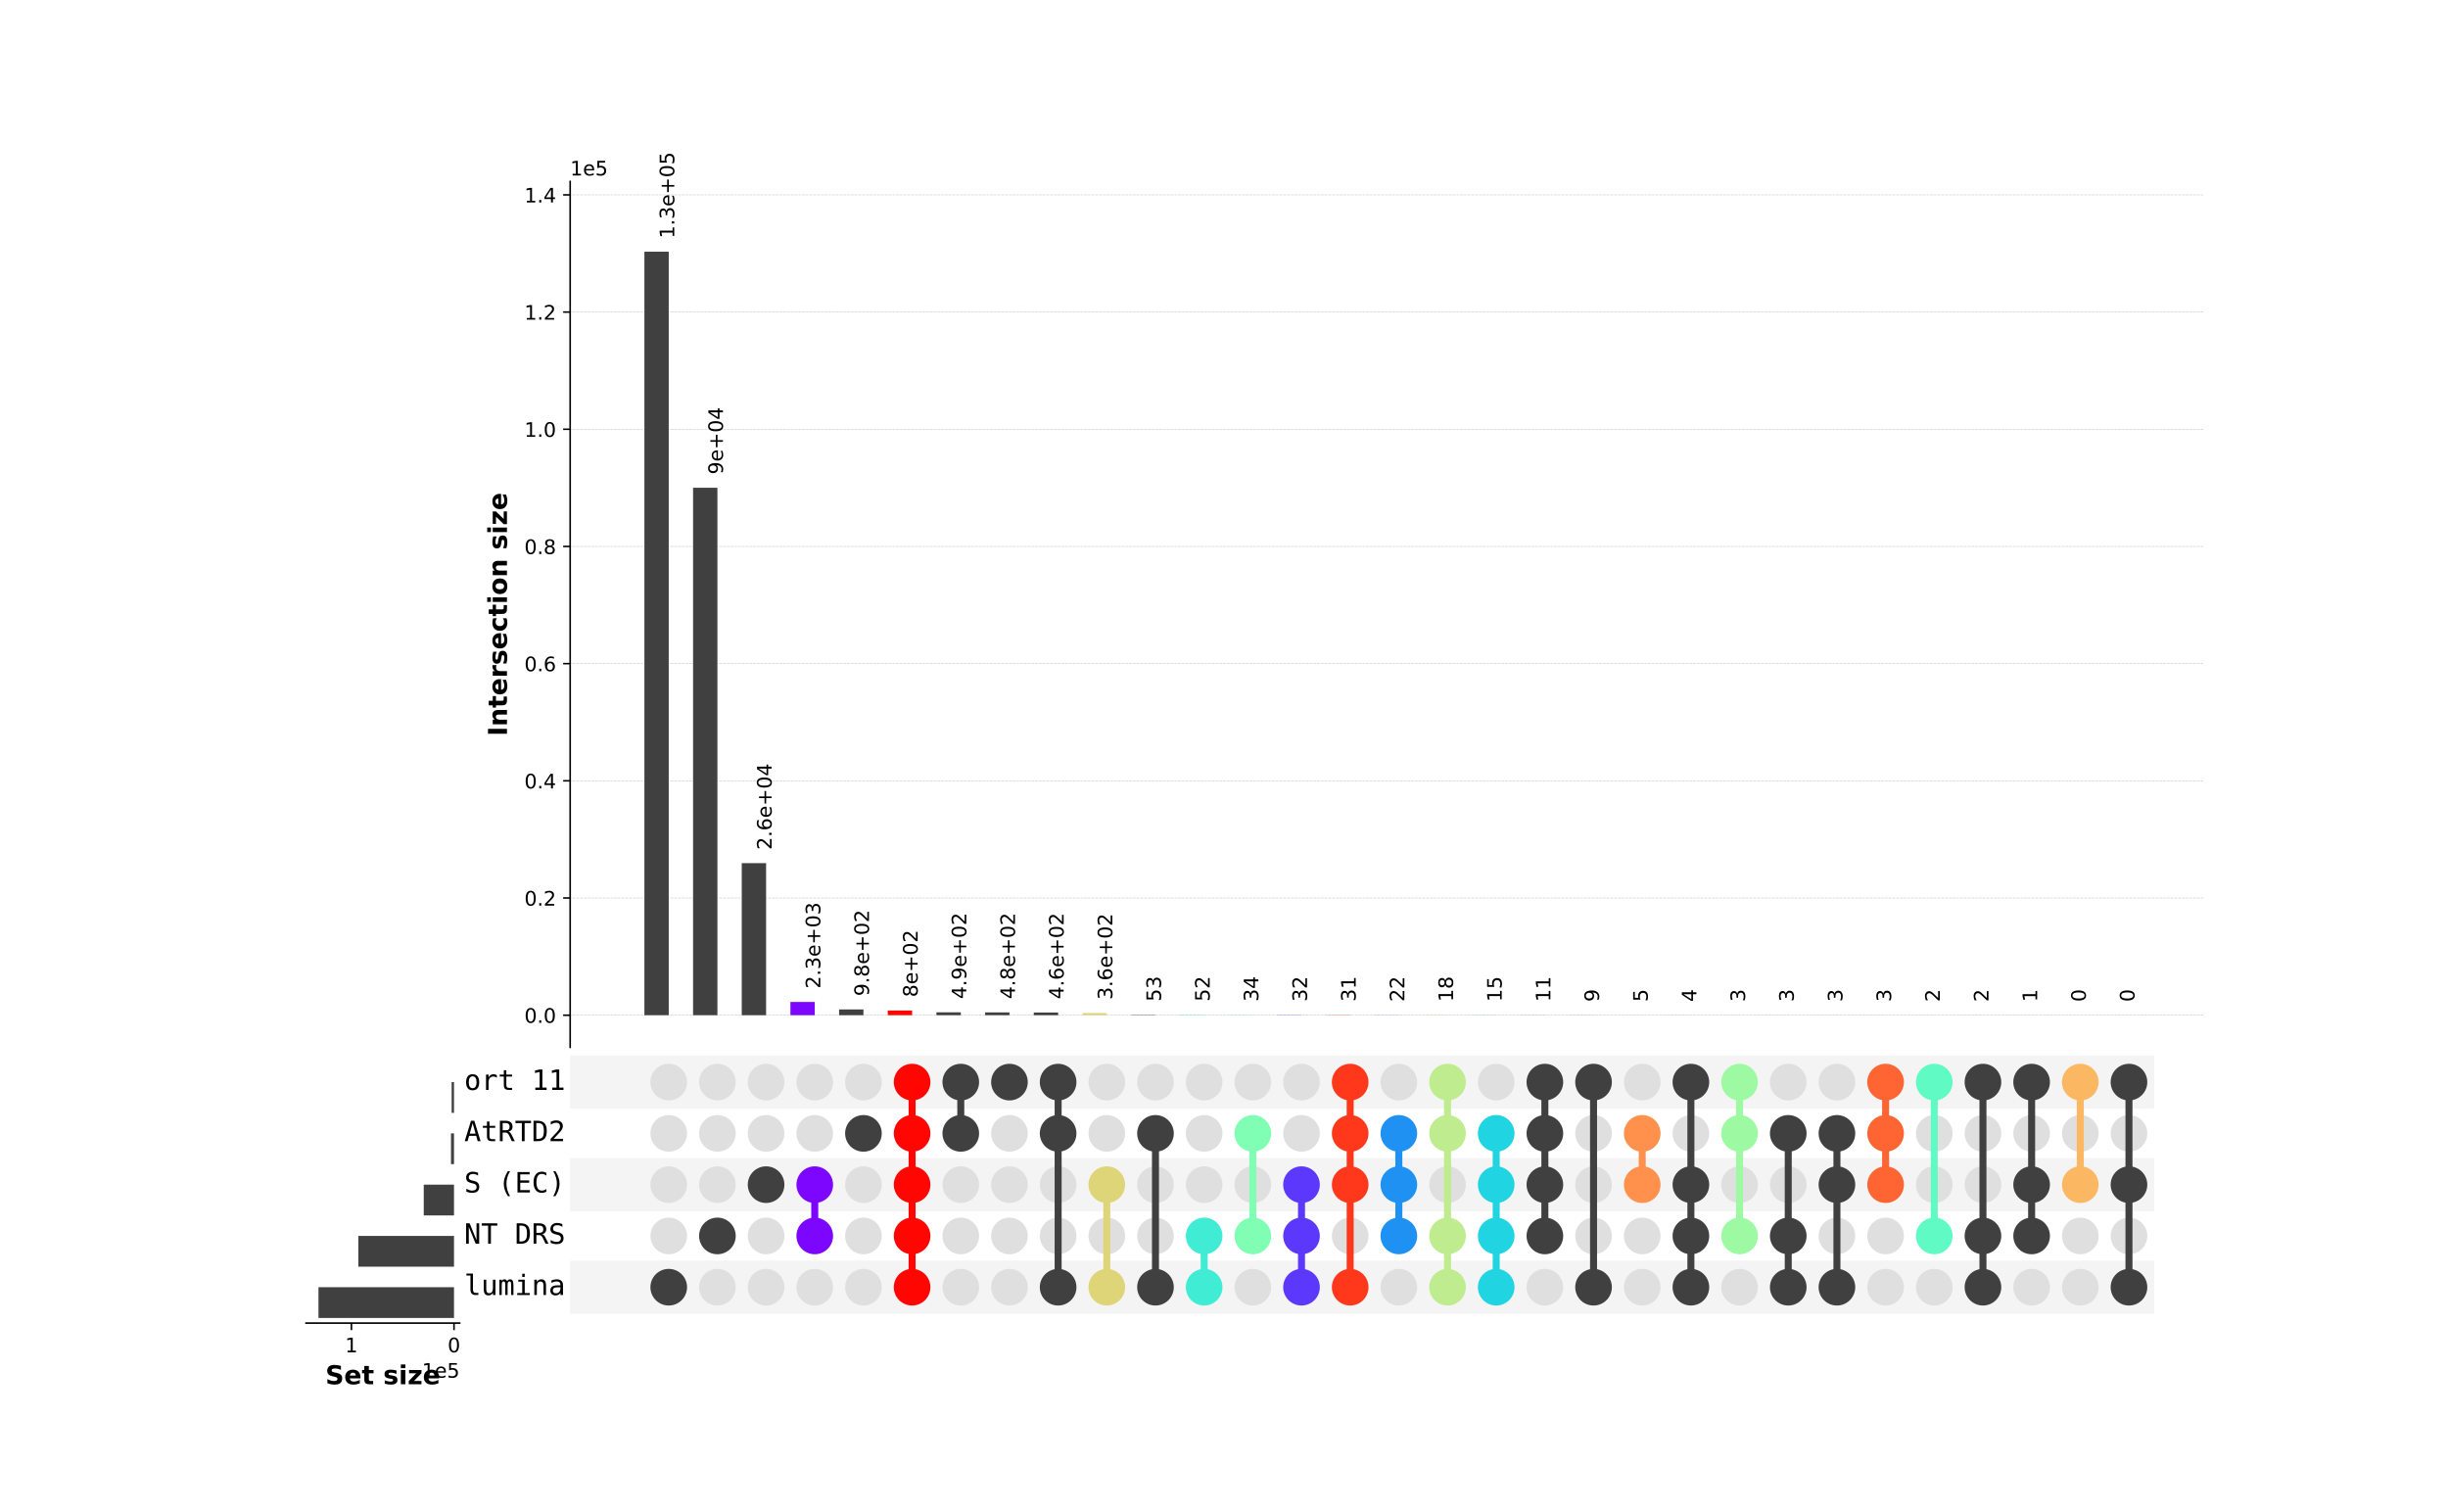 <?xml version="1.0" encoding="utf-8" standalone="no"?>
<!DOCTYPE svg PUBLIC "-//W3C//DTD SVG 1.1//EN"
  "http://www.w3.org/Graphics/SVG/1.1/DTD/svg11.dtd">
<!-- Created with matplotlib (http://matplotlib.org/) -->
<svg height="756pt" version="1.1" viewBox="0 0 1224 756" width="1224pt" xmlns="http://www.w3.org/2000/svg" xmlns:xlink="http://www.w3.org/1999/xlink">
 <defs>
  <style type="text/css">
*{stroke-linecap:butt;stroke-linejoin:round;}
  </style>
 </defs>
 <g id="figure_1">
  <g id="patch_1">
   <path d="M 0 756 
L 1224 756 
L 1224 0 
L 0 0 
z
" style="fill:#ffffff;"/>
  </g>
  <g id="axes_1">
   <g id="patch_2">
    <path d="M 153 661.5 
L 229.849 661.5 
L 229.849 527.424 
L 153 527.424 
z
" style="fill:#ffffff;"/>
   </g>
   <g id="patch_3">
    <path clip-path="url(#pd43399f79e)" d="M 227.002 658.936 
L 159.235 658.936 
L 159.235 643.555 
L 227.002 643.555 
z
" style="fill:#404040;"/>
   </g>
   <g id="patch_4">
    <path clip-path="url(#pd43399f79e)" d="M 227.002 633.3 
L 179.166 633.3 
L 179.166 617.919 
L 227.002 617.919 
z
" style="fill:#404040;"/>
   </g>
   <g id="patch_5">
    <path clip-path="url(#pd43399f79e)" d="M 227.002 607.665 
L 211.874 607.665 
L 211.874 592.283 
L 227.002 592.283 
z
" style="fill:#404040;"/>
   </g>
   <g id="patch_6">
    <path clip-path="url(#pd43399f79e)" d="M 227.002 582.029 
L 225.499 582.029 
L 225.499 566.647 
L 227.002 566.647 
z
" style="fill:#404040;"/>
   </g>
   <g id="patch_7">
    <path clip-path="url(#pd43399f79e)" d="M 227.002 556.393 
L 225.818 556.393 
L 225.818 541.011 
L 227.002 541.011 
z
" style="fill:#404040;"/>
   </g>
   <g id="matplotlib.axis_1">
    <g id="xtick_1">
     <g id="line2d_1">
      <defs>
       <path d="M 0 0 
L 0 3.5 
" id="m0447cb3e26" style="stroke:#000000;stroke-width:0.8;"/>
      </defs>
      <g>
       <use style="stroke:#000000;stroke-width:0.8;" x="227.002" xlink:href="#m0447cb3e26" y="661.5"/>
      </g>
     </g>
     <g id="text_1">
      <!-- 0 -->
      <defs>
       <path d="M 31.781 66.406 
Q 24.172 66.406 20.328 58.906 
Q 16.5 51.422 16.5 36.375 
Q 16.5 21.391 20.328 13.891 
Q 24.172 6.391 31.781 6.391 
Q 39.453 6.391 43.281 13.891 
Q 47.125 21.391 47.125 36.375 
Q 47.125 51.422 43.281 58.906 
Q 39.453 66.406 31.781 66.406 
z
M 31.781 74.219 
Q 44.047 74.219 50.516 64.516 
Q 56.984 54.828 56.984 36.375 
Q 56.984 17.969 50.516 8.266 
Q 44.047 -1.422 31.781 -1.422 
Q 19.531 -1.422 13.062 8.266 
Q 6.594 17.969 6.594 36.375 
Q 6.594 54.828 13.062 64.516 
Q 19.531 74.219 31.781 74.219 
z
" id="DejaVuSans-30"/>
      </defs>
      <g transform="translate(223.821 676.098)scale(0.1 -0.1)">
       <use xlink:href="#DejaVuSans-30"/>
      </g>
     </g>
    </g>
    <g id="xtick_2">
     <g id="line2d_2">
      <g>
       <use style="stroke:#000000;stroke-width:0.8;" x="175.718" xlink:href="#m0447cb3e26" y="661.5"/>
      </g>
     </g>
     <g id="text_2">
      <!-- 1 -->
      <defs>
       <path d="M 12.406 8.297 
L 28.516 8.297 
L 28.516 63.922 
L 10.984 60.406 
L 10.984 69.391 
L 28.422 72.906 
L 38.281 72.906 
L 38.281 8.297 
L 54.391 8.297 
L 54.391 0 
L 12.406 0 
z
" id="DejaVuSans-31"/>
      </defs>
      <g transform="translate(172.536 676.098)scale(0.1 -0.1)">
       <use xlink:href="#DejaVuSans-31"/>
      </g>
     </g>
    </g>
    <g id="text_3">
     <!-- Set size -->
     <defs>
      <path d="M 59.906 70.609 
L 59.906 55.172 
Q 53.906 57.859 48.188 59.219 
Q 42.484 60.594 37.406 60.594 
Q 30.672 60.594 27.438 58.734 
Q 24.219 56.891 24.219 52.984 
Q 24.219 50.047 26.391 48.406 
Q 28.562 46.781 34.281 45.609 
L 42.281 44 
Q 54.438 41.547 59.562 36.562 
Q 64.703 31.594 64.703 22.406 
Q 64.703 10.359 57.547 4.469 
Q 50.391 -1.422 35.688 -1.422 
Q 28.766 -1.422 21.781 -0.094 
Q 14.797 1.219 7.812 3.812 
L 7.812 19.672 
Q 14.797 15.969 21.312 14.078 
Q 27.828 12.203 33.891 12.203 
Q 40.047 12.203 43.312 14.25 
Q 46.578 16.312 46.578 20.125 
Q 46.578 23.531 44.359 25.391 
Q 42.141 27.25 35.5 28.719 
L 28.219 30.328 
Q 17.281 32.672 12.219 37.797 
Q 7.172 42.922 7.172 51.609 
Q 7.172 62.5 14.203 68.359 
Q 21.234 74.219 34.422 74.219 
Q 40.438 74.219 46.781 73.312 
Q 53.125 72.406 59.906 70.609 
z
" id="DejaVuSans-Bold-53"/>
      <path d="M 62.984 27.484 
L 62.984 22.516 
L 22.125 22.516 
Q 22.75 16.359 26.562 13.281 
Q 30.375 10.203 37.203 10.203 
Q 42.719 10.203 48.5 11.844 
Q 54.297 13.484 60.406 16.797 
L 60.406 3.328 
Q 54.203 0.984 48 -0.219 
Q 41.797 -1.422 35.594 -1.422 
Q 20.75 -1.422 12.516 6.125 
Q 4.297 13.672 4.297 27.297 
Q 4.297 40.672 12.375 48.328 
Q 20.453 56 34.625 56 
Q 47.516 56 55.25 48.234 
Q 62.984 40.484 62.984 27.484 
z
M 45.016 33.297 
Q 45.016 38.281 42.109 41.328 
Q 39.203 44.391 34.516 44.391 
Q 29.438 44.391 26.266 41.531 
Q 23.094 38.672 22.312 33.297 
z
" id="DejaVuSans-Bold-65"/>
      <path d="M 27.484 70.219 
L 27.484 54.688 
L 45.516 54.688 
L 45.516 42.188 
L 27.484 42.188 
L 27.484 19 
Q 27.484 15.188 29 13.844 
Q 30.516 12.5 35.016 12.5 
L 44 12.5 
L 44 0 
L 29 0 
Q 18.656 0 14.328 4.312 
Q 10.016 8.641 10.016 19 
L 10.016 42.188 
L 1.312 42.188 
L 1.312 54.688 
L 10.016 54.688 
L 10.016 70.219 
z
" id="DejaVuSans-Bold-74"/>
      <path id="DejaVuSans-Bold-20"/>
      <path d="M 51.125 52.984 
L 51.125 39.703 
Q 45.516 42.047 40.281 43.219 
Q 35.062 44.391 30.422 44.391 
Q 25.438 44.391 23.016 43.141 
Q 20.609 41.891 20.609 39.312 
Q 20.609 37.203 22.438 36.078 
Q 24.266 34.969 29 34.422 
L 32.078 33.984 
Q 45.516 32.281 50.141 28.375 
Q 54.781 24.469 54.781 16.109 
Q 54.781 7.375 48.328 2.969 
Q 41.891 -1.422 29.109 -1.422 
Q 23.688 -1.422 17.891 -0.562 
Q 12.109 0.297 6 2 
L 6 15.281 
Q 11.234 12.75 16.719 11.469 
Q 22.219 10.203 27.875 10.203 
Q 33.016 10.203 35.594 11.609 
Q 38.188 13.031 38.188 15.828 
Q 38.188 18.172 36.406 19.312 
Q 34.625 20.453 29.297 21.094 
L 26.219 21.484 
Q 14.547 22.953 9.859 26.906 
Q 5.172 30.859 5.172 38.922 
Q 5.172 47.609 11.125 51.797 
Q 17.094 56 29.391 56 
Q 34.234 56 39.547 55.266 
Q 44.875 54.547 51.125 52.984 
z
" id="DejaVuSans-Bold-73"/>
      <path d="M 8.406 54.688 
L 25.875 54.688 
L 25.875 0 
L 8.406 0 
z
M 8.406 75.984 
L 25.875 75.984 
L 25.875 61.719 
L 8.406 61.719 
z
" id="DejaVuSans-Bold-69"/>
      <path d="M 5.719 54.688 
L 53.422 54.688 
L 53.422 42.484 
L 24.609 12.5 
L 53.422 12.5 
L 53.422 0 
L 4.5 0 
L 4.5 12.203 
L 33.297 42.188 
L 5.719 42.188 
z
" id="DejaVuSans-Bold-7a"/>
     </defs>
     <g transform="translate(162.676 692.056)scale(0.13 -0.13)">
      <use xlink:href="#DejaVuSans-Bold-53"/>
      <use x="72.021" xlink:href="#DejaVuSans-Bold-65"/>
      <use x="139.844" xlink:href="#DejaVuSans-Bold-74"/>
      <use x="187.646" xlink:href="#DejaVuSans-Bold-20"/>
      <use x="222.461" xlink:href="#DejaVuSans-Bold-73"/>
      <use x="281.982" xlink:href="#DejaVuSans-Bold-69"/>
      <use x="316.26" xlink:href="#DejaVuSans-Bold-7a"/>
      <use x="374.463" xlink:href="#DejaVuSans-Bold-65"/>
     </g>
    </g>
    <g id="text_4">
     <!-- 1e5 -->
     <defs>
      <path d="M 56.203 29.594 
L 56.203 25.203 
L 14.891 25.203 
Q 15.484 15.922 20.484 11.062 
Q 25.484 6.203 34.422 6.203 
Q 39.594 6.203 44.453 7.469 
Q 49.312 8.734 54.109 11.281 
L 54.109 2.781 
Q 49.266 0.734 44.188 -0.344 
Q 39.109 -1.422 33.891 -1.422 
Q 20.797 -1.422 13.156 6.188 
Q 5.516 13.812 5.516 26.812 
Q 5.516 40.234 12.766 48.109 
Q 20.016 56 32.328 56 
Q 43.359 56 49.781 48.891 
Q 56.203 41.797 56.203 29.594 
z
M 47.219 32.234 
Q 47.125 39.594 43.094 43.984 
Q 39.062 48.391 32.422 48.391 
Q 24.906 48.391 20.391 44.141 
Q 15.875 39.891 15.188 32.172 
z
" id="DejaVuSans-65"/>
      <path d="M 10.797 72.906 
L 49.516 72.906 
L 49.516 64.594 
L 19.828 64.594 
L 19.828 46.734 
Q 21.969 47.469 24.109 47.828 
Q 26.266 48.188 28.422 48.188 
Q 40.625 48.188 47.75 41.5 
Q 54.891 34.812 54.891 23.391 
Q 54.891 11.625 47.562 5.094 
Q 40.234 -1.422 26.906 -1.422 
Q 22.312 -1.422 17.547 -0.641 
Q 12.797 0.141 7.719 1.703 
L 7.719 11.625 
Q 12.109 9.234 16.797 8.062 
Q 21.484 6.891 26.703 6.891 
Q 35.156 6.891 40.078 11.328 
Q 45.016 15.766 45.016 23.391 
Q 45.016 31 40.078 35.438 
Q 35.156 39.891 26.703 39.891 
Q 22.75 39.891 18.812 39.016 
Q 14.891 38.141 10.797 36.281 
z
" id="DejaVuSans-35"/>
     </defs>
     <g transform="translate(210.97 688.777)scale(0.1 -0.1)">
      <use xlink:href="#DejaVuSans-31"/>
      <use x="63.623" xlink:href="#DejaVuSans-65"/>
      <use x="125.146" xlink:href="#DejaVuSans-35"/>
     </g>
    </g>
   </g>
   <g id="matplotlib.axis_2">
    <g id="ytick_1"/>
    <g id="ytick_2"/>
    <g id="ytick_3"/>
    <g id="ytick_4"/>
    <g id="ytick_5"/>
   </g>
   <g id="patch_8">
    <path d="M 153 661.5 
L 229.849 661.5 
" style="fill:none;stroke:#000000;stroke-linecap:square;stroke-linejoin:miter;stroke-width:0.8;"/>
   </g>
  </g>
  <g id="axes_2">
   <g id="text_5">
    <g clip-path="url(#p87a5a37f86)">
     <!-- Illumina -->
     <defs>
      <path d="M 9.812 72.906 
L 50.297 72.906 
L 50.297 64.594 
L 35.016 64.594 
L 35.016 8.297 
L 50.297 8.297 
L 50.297 0 
L 9.812 0 
L 9.812 8.297 
L 25.094 8.297 
L 25.094 64.594 
L 9.812 64.594 
z
" id="DejaVuSansMono-49"/>
      <path d="M 31.203 19.828 
Q 31.203 13.766 33.422 10.688 
Q 35.641 7.625 39.984 7.625 
L 50.484 7.625 
L 50.484 0 
L 39.109 0 
Q 31.062 0 26.641 5.172 
Q 22.219 10.359 22.219 19.828 
L 22.219 69.484 
L 7.812 69.484 
L 7.812 76.516 
L 31.203 76.516 
z
" id="DejaVuSansMono-6c"/>
      <path d="M 9.516 20.703 
L 9.516 54.594 
L 18.5 54.594 
L 18.5 20.703 
Q 18.5 13.328 21.109 9.859 
Q 23.734 6.391 29.203 6.391 
Q 35.547 6.391 38.906 10.859 
Q 42.281 15.328 42.281 23.688 
L 42.281 54.594 
L 51.312 54.594 
L 51.312 0 
L 42.281 0 
L 42.281 8.203 
Q 39.891 3.469 35.766 1.016 
Q 31.641 -1.422 26.125 -1.422 
Q 17.719 -1.422 13.609 4.078 
Q 9.516 9.578 9.516 20.703 
z
" id="DejaVuSansMono-75"/>
      <path d="M 33.016 49.125 
Q 34.672 52.641 37.234 54.312 
Q 39.797 56 43.406 56 
Q 50 56 52.703 50.891 
Q 55.422 45.797 55.422 31.688 
L 55.422 0 
L 47.219 0 
L 47.219 31.297 
Q 47.219 42.875 45.922 45.672 
Q 44.625 48.484 41.219 48.484 
Q 37.312 48.484 35.859 45.484 
Q 34.422 42.484 34.422 31.297 
L 34.422 0 
L 26.219 0 
L 26.219 31.297 
Q 26.219 43.016 24.828 45.75 
Q 23.438 48.484 19.828 48.484 
Q 16.266 48.484 14.875 45.484 
Q 13.484 42.484 13.484 31.297 
L 13.484 0 
L 5.328 0 
L 5.328 54.688 
L 13.484 54.688 
L 13.484 50 
Q 15.094 52.938 17.5 54.469 
Q 19.922 56 23 56 
Q 26.703 56 29.172 54.297 
Q 31.641 52.594 33.016 49.125 
z
" id="DejaVuSansMono-6d"/>
      <path d="M 12.5 54.688 
L 35.5 54.688 
L 35.5 6.984 
L 53.328 6.984 
L 53.328 0 
L 8.688 0 
L 8.688 6.984 
L 26.516 6.984 
L 26.516 47.703 
L 12.5 47.703 
z
M 26.516 75.984 
L 35.5 75.984 
L 35.5 64.594 
L 26.516 64.594 
z
" id="DejaVuSansMono-69"/>
      <path d="M 51.312 33.891 
L 51.312 0 
L 42.281 0 
L 42.281 33.891 
Q 42.281 41.266 39.688 44.719 
Q 37.109 48.188 31.594 48.188 
Q 25.297 48.188 21.891 43.719 
Q 18.5 39.266 18.5 30.906 
L 18.5 0 
L 9.516 0 
L 9.516 54.688 
L 18.5 54.688 
L 18.5 46.484 
Q 20.906 51.172 25 53.578 
Q 29.109 56 34.719 56 
Q 43.062 56 47.188 50.5 
Q 51.312 45.016 51.312 33.891 
z
" id="DejaVuSansMono-6e"/>
      <path d="M 34.281 27.484 
L 31.297 27.484 
Q 23.438 27.484 19.453 24.719 
Q 15.484 21.969 15.484 16.5 
Q 15.484 11.578 18.453 8.844 
Q 21.438 6.109 26.703 6.109 
Q 34.125 6.109 38.375 11.25 
Q 42.625 16.406 42.672 25.484 
L 42.672 27.484 
z
M 51.703 31.203 
L 51.703 0 
L 42.672 0 
L 42.672 8.109 
Q 39.797 3.219 35.422 0.891 
Q 31.062 -1.422 24.812 -1.422 
Q 16.453 -1.422 11.469 3.297 
Q 6.5 8.016 6.5 15.922 
Q 6.5 25.047 12.625 29.781 
Q 18.75 34.516 30.609 34.516 
L 42.672 34.516 
L 42.672 35.938 
Q 42.625 42.484 39.344 45.438 
Q 36.078 48.391 28.906 48.391 
Q 24.312 48.391 19.625 47.062 
Q 14.938 45.75 10.5 43.219 
L 10.5 52.203 
Q 15.484 54.109 20.047 55.047 
Q 24.609 56 28.906 56 
Q 35.688 56 40.5 54 
Q 45.312 52 48.297 48 
Q 50.141 45.562 50.922 41.969 
Q 51.703 38.375 51.703 31.203 
z
" id="DejaVuSansMono-61"/>
     </defs>
     <g transform="translate(215.255 647.455)scale(0.14 -0.14)">
      <use xlink:href="#DejaVuSansMono-49"/>
      <use x="60.205" xlink:href="#DejaVuSansMono-6c"/>
      <use x="120.41" xlink:href="#DejaVuSansMono-6c"/>
      <use x="180.615" xlink:href="#DejaVuSansMono-75"/>
      <use x="240.82" xlink:href="#DejaVuSansMono-6d"/>
      <use x="301.025" xlink:href="#DejaVuSansMono-69"/>
      <use x="361.23" xlink:href="#DejaVuSansMono-6e"/>
      <use x="421.436" xlink:href="#DejaVuSansMono-61"/>
     </g>
    </g>
   </g>
   <g id="text_6">
    <g clip-path="url(#p87a5a37f86)">
     <!-- ONT DRS -->
     <defs>
      <path d="M 44.188 36.375 
Q 44.188 52.438 40.891 59.328 
Q 37.594 66.219 30.078 66.219 
Q 22.609 66.219 19.312 59.328 
Q 16.016 52.438 16.016 36.375 
Q 16.016 20.359 19.312 13.469 
Q 22.609 6.594 30.078 6.594 
Q 37.594 6.594 40.891 13.453 
Q 44.188 20.312 44.188 36.375 
z
M 54.5 36.375 
Q 54.5 17.328 48.469 7.953 
Q 42.438 -1.422 30.078 -1.422 
Q 17.719 -1.422 11.719 7.906 
Q 5.719 17.234 5.719 36.375 
Q 5.719 55.469 11.75 64.844 
Q 17.781 74.219 30.078 74.219 
Q 42.438 74.219 48.469 64.844 
Q 54.5 55.469 54.5 36.375 
z
" id="DejaVuSansMono-4f"/>
      <path d="M 6.781 72.906 
L 19.281 72.906 
L 43.891 12.891 
L 43.891 72.906 
L 53.422 72.906 
L 53.422 0 
L 40.922 0 
L 16.312 60.016 
L 16.312 0 
L 6.781 0 
z
" id="DejaVuSansMono-4e"/>
      <path d="M 2.297 72.906 
L 57.906 72.906 
L 57.906 64.594 
L 35.109 64.594 
L 35.109 0 
L 25.203 0 
L 25.203 64.594 
L 2.297 64.594 
z
" id="DejaVuSansMono-54"/>
      <path id="DejaVuSansMono-20"/>
      <path d="M 21.297 8.109 
Q 33.734 8.109 38.672 14.234 
Q 43.609 20.359 43.609 36.375 
Q 43.609 52.547 38.703 58.672 
Q 33.797 64.797 21.297 64.797 
L 16.609 64.797 
L 16.609 8.109 
z
M 21.484 72.906 
Q 38.188 72.906 46.094 64.016 
Q 54 55.125 54 36.375 
Q 54 17.719 46.094 8.859 
Q 38.188 0 21.484 0 
L 6.688 0 
L 6.688 72.906 
z
" id="DejaVuSansMono-44"/>
      <path d="M 37.109 34.422 
Q 40.922 33.453 43.609 30.734 
Q 46.297 28.031 50.297 19.922 
L 60.203 0 
L 49.609 0 
L 40.922 18.406 
Q 37.156 26.266 34.156 28.531 
Q 31.156 30.812 26.312 30.812 
L 16.891 30.812 
L 16.891 0 
L 6.984 0 
L 6.984 72.906 
L 27.297 72.906 
Q 39.312 72.906 45.703 67.484 
Q 52.094 62.062 52.094 51.812 
Q 52.094 44.578 48.156 40.016 
Q 44.234 35.453 37.109 34.422 
z
M 16.891 64.797 
L 16.891 38.922 
L 27.688 38.922 
Q 34.766 38.922 38.234 42.094 
Q 41.703 45.266 41.703 51.812 
Q 41.703 58.109 38.016 61.453 
Q 34.328 64.797 27.297 64.797 
z
" id="DejaVuSansMono-52"/>
      <path d="M 49.422 70.406 
L 49.422 60.406 
Q 44.922 63.281 40.406 64.75 
Q 35.891 66.219 31.297 66.219 
Q 24.312 66.219 20.266 62.969 
Q 16.219 59.719 16.219 54.203 
Q 16.219 49.359 18.875 46.812 
Q 21.531 44.281 28.812 42.578 
L 33.984 41.406 
Q 44.234 39.016 48.922 33.891 
Q 53.609 28.766 53.609 19.922 
Q 53.609 9.516 47.156 4.047 
Q 40.719 -1.422 28.422 -1.422 
Q 23.297 -1.422 18.109 -0.312 
Q 12.938 0.781 7.719 2.984 
L 7.719 13.484 
Q 13.328 9.906 18.328 8.25 
Q 23.344 6.594 28.422 6.594 
Q 35.891 6.594 40.031 9.938 
Q 44.188 13.281 44.188 19.281 
Q 44.188 24.75 41.328 27.625 
Q 38.484 30.516 31.391 32.078 
L 26.125 33.297 
Q 15.969 35.594 11.375 40.234 
Q 6.781 44.875 6.781 52.688 
Q 6.781 62.453 13.344 68.328 
Q 19.922 74.219 30.812 74.219 
Q 35.016 74.219 39.641 73.266 
Q 44.281 72.312 49.422 70.406 
z
" id="DejaVuSansMono-53"/>
     </defs>
     <g transform="translate(223.683 621.819)scale(0.14 -0.14)">
      <use xlink:href="#DejaVuSansMono-4f"/>
      <use x="60.205" xlink:href="#DejaVuSansMono-4e"/>
      <use x="120.41" xlink:href="#DejaVuSansMono-54"/>
      <use x="180.615" xlink:href="#DejaVuSansMono-20"/>
      <use x="240.82" xlink:href="#DejaVuSansMono-44"/>
      <use x="301.025" xlink:href="#DejaVuSansMono-52"/>
      <use x="361.23" xlink:href="#DejaVuSansMono-53"/>
     </g>
    </g>
   </g>
   <g id="text_7">
    <g clip-path="url(#p87a5a37f86)">
     <!-- ONT DRS (EC) -->
     <defs>
      <path d="M 43.219 75.875 
Q 36.719 64.75 33.516 53.688 
Q 30.328 42.625 30.328 31.391 
Q 30.328 20.219 33.516 9.125 
Q 36.719 -1.953 43.219 -13.188 
L 35.406 -13.188 
Q 28.031 -1.562 24.406 9.438 
Q 20.797 20.453 20.797 31.391 
Q 20.797 42.281 24.406 53.312 
Q 28.031 64.359 35.406 75.875 
z
" id="DejaVuSansMono-28"/>
      <path d="M 9.625 72.906 
L 52.875 72.906 
L 52.875 64.594 
L 19.484 64.594 
L 19.484 43.016 
L 51.422 43.016 
L 51.422 34.719 
L 19.484 34.719 
L 19.484 8.297 
L 53.812 8.297 
L 53.812 0 
L 9.625 0 
z
" id="DejaVuSansMono-45"/>
      <path d="M 52.391 2.594 
Q 48.641 0.594 44.672 -0.406 
Q 40.719 -1.422 36.281 -1.422 
Q 22.266 -1.422 14.516 8.484 
Q 6.781 18.406 6.781 36.375 
Q 6.781 54.25 14.562 64.234 
Q 22.359 74.219 36.281 74.219 
Q 40.719 74.219 44.672 73.219 
Q 48.641 72.219 52.391 70.219 
L 52.391 60.109 
Q 48.781 63.094 44.625 64.656 
Q 40.484 66.219 36.281 66.219 
Q 26.656 66.219 21.875 58.797 
Q 17.094 51.375 17.094 36.375 
Q 17.094 21.438 21.875 14.016 
Q 26.656 6.594 36.281 6.594 
Q 40.578 6.594 44.703 8.156 
Q 48.828 9.719 52.391 12.703 
z
" id="DejaVuSansMono-43"/>
      <path d="M 17 75.875 
L 24.812 75.875 
Q 32.172 64.359 35.781 53.312 
Q 39.406 42.281 39.406 31.391 
Q 39.406 20.406 35.781 9.375 
Q 32.172 -1.656 24.812 -13.188 
L 17 -13.188 
Q 23.484 -1.859 26.688 9.219 
Q 29.891 20.312 29.891 31.391 
Q 29.891 42.531 26.688 53.609 
Q 23.484 64.703 17 75.875 
z
" id="DejaVuSansMono-29"/>
     </defs>
     <g transform="translate(181.541 596.183)scale(0.14 -0.14)">
      <use xlink:href="#DejaVuSansMono-4f"/>
      <use x="60.205" xlink:href="#DejaVuSansMono-4e"/>
      <use x="120.41" xlink:href="#DejaVuSansMono-54"/>
      <use x="180.615" xlink:href="#DejaVuSansMono-20"/>
      <use x="240.82" xlink:href="#DejaVuSansMono-44"/>
      <use x="301.025" xlink:href="#DejaVuSansMono-52"/>
      <use x="361.23" xlink:href="#DejaVuSansMono-53"/>
      <use x="421.436" xlink:href="#DejaVuSansMono-20"/>
      <use x="481.641" xlink:href="#DejaVuSansMono-28"/>
      <use x="541.846" xlink:href="#DejaVuSansMono-45"/>
      <use x="602.051" xlink:href="#DejaVuSansMono-43"/>
      <use x="662.256" xlink:href="#DejaVuSansMono-29"/>
     </g>
    </g>
   </g>
   <g id="text_8">
    <g clip-path="url(#p87a5a37f86)">
     <!-- AtRTD2 -->
     <defs>
      <path d="M 30.078 64.203 
L 19.672 26.906 
L 40.484 26.906 
z
M 24.125 72.906 
L 36.078 72.906 
L 58.406 0 
L 48.188 0 
L 42.828 19 
L 17.281 19 
L 12.016 0 
L 1.812 0 
z
" id="DejaVuSansMono-41"/>
      <path d="M 29.984 70.219 
L 29.984 54.688 
L 50.391 54.688 
L 50.391 47.703 
L 29.984 47.703 
L 29.984 18.016 
Q 29.984 11.969 32.281 9.562 
Q 34.578 7.172 40.281 7.172 
L 50.391 7.172 
L 50.391 0 
L 39.406 0 
Q 29.297 0 25.141 4.047 
Q 21 8.109 21 18.016 
L 21 47.703 
L 6.391 47.703 
L 6.391 54.688 
L 21 54.688 
L 21 70.219 
z
" id="DejaVuSansMono-74"/>
      <path d="M 18.219 8.297 
L 51.703 8.297 
L 51.703 0 
L 7.422 0 
L 7.422 8.297 
Q 16.547 17.922 23.375 25.297 
Q 30.219 32.672 32.812 35.688 
Q 37.703 41.656 39.406 45.344 
Q 41.109 49.031 41.109 52.875 
Q 41.109 58.984 37.516 62.453 
Q 33.938 65.922 27.688 65.922 
Q 23.25 65.922 18.359 64.312 
Q 13.484 62.703 8.016 59.422 
L 8.016 69.391 
Q 13.031 71.781 17.891 73 
Q 22.75 74.219 27.484 74.219 
Q 38.188 74.219 44.703 68.531 
Q 51.219 62.844 51.219 53.609 
Q 51.219 48.922 49.047 44.234 
Q 46.875 39.547 42 33.891 
Q 39.266 30.719 34.062 25.094 
Q 28.859 19.484 18.219 8.297 
z
" id="DejaVuSansMono-32"/>
     </defs>
     <g transform="translate(232.111 570.547)scale(0.14 -0.14)">
      <use xlink:href="#DejaVuSansMono-41"/>
      <use x="60.205" xlink:href="#DejaVuSansMono-74"/>
      <use x="120.41" xlink:href="#DejaVuSansMono-52"/>
      <use x="180.615" xlink:href="#DejaVuSansMono-54"/>
      <use x="240.82" xlink:href="#DejaVuSansMono-44"/>
      <use x="301.025" xlink:href="#DejaVuSansMono-32"/>
     </g>
    </g>
   </g>
   <g id="text_9">
    <g clip-path="url(#p87a5a37f86)">
     <!-- Araport 11 -->
     <defs>
      <path d="M 56.391 43.406 
Q 53.516 45.656 50.531 46.672 
Q 47.562 47.703 44 47.703 
Q 35.594 47.703 31.141 42.422 
Q 26.703 37.156 26.703 27.203 
L 26.703 0 
L 17.672 0 
L 17.672 54.688 
L 26.703 54.688 
L 26.703 44 
Q 28.953 49.812 33.609 52.906 
Q 38.281 56 44.672 56 
Q 48 56 50.875 55.172 
Q 53.766 54.344 56.391 52.594 
z
" id="DejaVuSansMono-72"/>
      <path d="M 18.312 6.891 
L 18.312 -20.797 
L 9.281 -20.797 
L 9.281 54.688 
L 18.312 54.688 
L 18.312 47.703 
Q 20.562 51.766 24.297 53.875 
Q 28.031 56 32.906 56 
Q 42.828 56 48.469 48.328 
Q 54.109 40.672 54.109 27.094 
Q 54.109 13.766 48.438 6.172 
Q 42.781 -1.422 32.906 -1.422 
Q 27.938 -1.422 24.188 0.703 
Q 20.453 2.828 18.312 6.891 
z
M 44.672 27.297 
Q 44.672 37.75 41.375 43.062 
Q 38.094 48.391 31.594 48.391 
Q 25.047 48.391 21.672 43.047 
Q 18.312 37.703 18.312 27.297 
Q 18.312 16.938 21.672 11.562 
Q 25.047 6.203 31.594 6.203 
Q 38.094 6.203 41.375 11.516 
Q 44.672 16.844 44.672 27.297 
z
" id="DejaVuSansMono-70"/>
      <path d="M 30.078 48.391 
Q 23.25 48.391 19.734 43.062 
Q 16.219 37.75 16.219 27.297 
Q 16.219 16.891 19.734 11.547 
Q 23.25 6.203 30.078 6.203 
Q 36.969 6.203 40.484 11.547 
Q 44 16.891 44 27.297 
Q 44 37.75 40.484 43.062 
Q 36.969 48.391 30.078 48.391 
z
M 30.078 56 
Q 41.453 56 47.484 48.625 
Q 53.516 41.266 53.516 27.297 
Q 53.516 13.281 47.5 5.922 
Q 41.5 -1.422 30.078 -1.422 
Q 18.703 -1.422 12.688 5.922 
Q 6.688 13.281 6.688 27.297 
Q 6.688 41.266 12.688 48.625 
Q 18.703 56 30.078 56 
z
" id="DejaVuSansMono-6f"/>
      <path d="M 13.188 8.297 
L 28.516 8.297 
L 28.516 64.016 
L 12.016 60.297 
L 12.016 69.281 
L 28.422 72.906 
L 38.281 72.906 
L 38.281 8.297 
L 53.422 8.297 
L 53.422 0 
L 13.188 0 
z
" id="DejaVuSansMono-31"/>
     </defs>
     <g transform="translate(198.398 544.912)scale(0.14 -0.14)">
      <use xlink:href="#DejaVuSansMono-41"/>
      <use x="60.205" xlink:href="#DejaVuSansMono-72"/>
      <use x="120.41" xlink:href="#DejaVuSansMono-61"/>
      <use x="180.615" xlink:href="#DejaVuSansMono-70"/>
      <use x="240.82" xlink:href="#DejaVuSansMono-6f"/>
      <use x="301.025" xlink:href="#DejaVuSansMono-72"/>
      <use x="361.23" xlink:href="#DejaVuSansMono-74"/>
      <use x="421.436" xlink:href="#DejaVuSansMono-20"/>
      <use x="481.641" xlink:href="#DejaVuSansMono-31"/>
      <use x="541.846" xlink:href="#DejaVuSansMono-31"/>
     </g>
    </g>
   </g>
  </g>
  <g id="axes_3">
   <g id="patch_9">
    <path d="M 285.084 661.5 
L 1101.6 661.5 
L 1101.6 527.424 
L 285.084 527.424 
z
" style="fill:#ffffff;"/>
   </g>
   <g id="patch_10">
    <path clip-path="url(#pd2ea8fee68)" d="M 285.084 656.373 
L 1076.654 656.373 
L 1076.654 630.737 
L 285.084 630.737 
z
" style="fill:#f4f4f4;stroke:#f4f4f4;stroke-linejoin:miter;"/>
   </g>
   <g id="patch_11">
    <path clip-path="url(#pd2ea8fee68)" d="M 285.084 605.101 
L 1076.654 605.101 
L 1076.654 579.465 
L 285.084 579.465 
z
" style="fill:#f4f4f4;stroke:#f4f4f4;stroke-linejoin:miter;"/>
   </g>
   <g id="patch_12">
    <path clip-path="url(#pd2ea8fee68)" d="M 285.084 553.829 
L 1076.654 553.829 
L 1076.654 528.193 
L 285.084 528.193 
z
" style="fill:#f4f4f4;stroke:#f4f4f4;stroke-linejoin:miter;"/>
   </g>
   <g id="PathCollection_1">
    <defs>
     <path d="M 0 8.66 
C 2.297 8.66 4.5 7.748 6.124 6.124 
C 7.748 4.5 8.66 2.297 8.66 0 
C 8.66 -2.297 7.748 -4.5 6.124 -6.124 
C 4.5 -7.748 2.297 -8.66 0 -8.66 
C -2.297 -8.66 -4.5 -7.748 -6.124 -6.124 
C -7.748 -4.5 -8.66 -2.297 -8.66 0 
C -8.66 2.297 -7.748 4.5 -6.124 6.124 
C -4.5 7.748 -2.297 8.66 0 8.66 
z
" id="m8c852c7819" style="stroke:#404040;"/>
    </defs>
    <g clip-path="url(#pd2ea8fee68)">
     <use style="fill:#404040;stroke:#404040;" x="334.367" xlink:href="#m8c852c7819" y="643.555"/>
    </g>
   </g>
   <g id="PathCollection_2">
    <defs>
     <path d="M 0 8.66 
C 2.297 8.66 4.5 7.748 6.124 6.124 
C 7.748 4.5 8.66 2.297 8.66 0 
C 8.66 -2.297 7.748 -4.5 6.124 -6.124 
C 4.5 -7.748 2.297 -8.66 0 -8.66 
C -2.297 -8.66 -4.5 -7.748 -6.124 -6.124 
C -7.748 -4.5 -8.66 -2.297 -8.66 0 
C -8.66 2.297 -7.748 4.5 -6.124 6.124 
C -4.5 7.748 -2.297 8.66 0 8.66 
z
" id="m87458230e7" style="stroke:#dfdfdf;"/>
    </defs>
    <g clip-path="url(#pd2ea8fee68)">
     <use style="fill:#dfdfdf;stroke:#dfdfdf;" x="334.367" xlink:href="#m87458230e7" y="566.647"/>
     <use style="fill:#dfdfdf;stroke:#dfdfdf;" x="334.367" xlink:href="#m87458230e7" y="617.919"/>
     <use style="fill:#dfdfdf;stroke:#dfdfdf;" x="334.367" xlink:href="#m87458230e7" y="592.283"/>
     <use style="fill:#dfdfdf;stroke:#dfdfdf;" x="334.367" xlink:href="#m87458230e7" y="541.011"/>
    </g>
   </g>
   <g id="PathCollection_3">
    <g clip-path="url(#pd2ea8fee68)">
     <use style="fill:#404040;stroke:#404040;" x="358.704" xlink:href="#m8c852c7819" y="617.919"/>
    </g>
   </g>
   <g id="PathCollection_4">
    <g clip-path="url(#pd2ea8fee68)">
     <use style="fill:#dfdfdf;stroke:#dfdfdf;" x="358.704" xlink:href="#m87458230e7" y="643.555"/>
     <use style="fill:#dfdfdf;stroke:#dfdfdf;" x="358.704" xlink:href="#m87458230e7" y="592.283"/>
     <use style="fill:#dfdfdf;stroke:#dfdfdf;" x="358.704" xlink:href="#m87458230e7" y="566.647"/>
     <use style="fill:#dfdfdf;stroke:#dfdfdf;" x="358.704" xlink:href="#m87458230e7" y="541.011"/>
    </g>
   </g>
   <g id="PathCollection_5">
    <g clip-path="url(#pd2ea8fee68)">
     <use style="fill:#404040;stroke:#404040;" x="383.041" xlink:href="#m8c852c7819" y="592.283"/>
    </g>
   </g>
   <g id="PathCollection_6">
    <g clip-path="url(#pd2ea8fee68)">
     <use style="fill:#dfdfdf;stroke:#dfdfdf;" x="383.041" xlink:href="#m87458230e7" y="643.555"/>
     <use style="fill:#dfdfdf;stroke:#dfdfdf;" x="383.041" xlink:href="#m87458230e7" y="617.919"/>
     <use style="fill:#dfdfdf;stroke:#dfdfdf;" x="383.041" xlink:href="#m87458230e7" y="566.647"/>
     <use style="fill:#dfdfdf;stroke:#dfdfdf;" x="383.041" xlink:href="#m87458230e7" y="541.011"/>
    </g>
   </g>
   <g id="PathCollection_7">
    <defs>
     <path d="M 0 8.66 
C 2.297 8.66 4.5 7.748 6.124 6.124 
C 7.748 4.5 8.66 2.297 8.66 0 
C 8.66 -2.297 7.748 -4.5 6.124 -6.124 
C 4.5 -7.748 2.297 -8.66 0 -8.66 
C -2.297 -8.66 -4.5 -7.748 -6.124 -6.124 
C -7.748 -4.5 -8.66 -2.297 -8.66 0 
C -8.66 2.297 -7.748 4.5 -6.124 6.124 
C -4.5 7.748 -2.297 8.66 0 8.66 
z
" id="C0_0_b4660d02c4"/>
    </defs>
    <g clip-path="url(#pd2ea8fee68)">
     <use style="fill:#7c06ff;stroke:#7c06ff;" x="407.378" xlink:href="#C0_0_b4660d02c4" y="617.919"/>
    </g>
    <g clip-path="url(#pd2ea8fee68)">
     <use style="fill:#7c06ff;stroke:#7c06ff;" x="407.378" xlink:href="#C0_0_b4660d02c4" y="592.283"/>
    </g>
   </g>
   <g id="PathCollection_8">
    <g clip-path="url(#pd2ea8fee68)">
     <use style="fill:#dfdfdf;stroke:#dfdfdf;" x="407.378" xlink:href="#m87458230e7" y="643.555"/>
     <use style="fill:#dfdfdf;stroke:#dfdfdf;" x="407.378" xlink:href="#m87458230e7" y="566.647"/>
     <use style="fill:#dfdfdf;stroke:#dfdfdf;" x="407.378" xlink:href="#m87458230e7" y="541.011"/>
    </g>
   </g>
   <g id="PathCollection_9">
    <g clip-path="url(#pd2ea8fee68)">
     <use style="fill:#404040;stroke:#404040;" x="431.716" xlink:href="#m8c852c7819" y="566.647"/>
    </g>
   </g>
   <g id="PathCollection_10">
    <g clip-path="url(#pd2ea8fee68)">
     <use style="fill:#dfdfdf;stroke:#dfdfdf;" x="431.716" xlink:href="#m87458230e7" y="643.555"/>
     <use style="fill:#dfdfdf;stroke:#dfdfdf;" x="431.716" xlink:href="#m87458230e7" y="617.919"/>
     <use style="fill:#dfdfdf;stroke:#dfdfdf;" x="431.716" xlink:href="#m87458230e7" y="592.283"/>
     <use style="fill:#dfdfdf;stroke:#dfdfdf;" x="431.716" xlink:href="#m87458230e7" y="541.011"/>
    </g>
   </g>
   <g id="PathCollection_11">
    <defs>
     <path d="M 0 8.66 
C 2.297 8.66 4.5 7.748 6.124 6.124 
C 7.748 4.5 8.66 2.297 8.66 0 
C 8.66 -2.297 7.748 -4.5 6.124 -6.124 
C 4.5 -7.748 2.297 -8.66 0 -8.66 
C -2.297 -8.66 -4.5 -7.748 -6.124 -6.124 
C -7.748 -4.5 -8.66 -2.297 -8.66 0 
C -8.66 2.297 -7.748 4.5 -6.124 6.124 
C -4.5 7.748 -2.297 8.66 0 8.66 
z
" id="C1_0_c8584d520d"/>
    </defs>
    <g clip-path="url(#pd2ea8fee68)">
     <use style="fill:#ff0603;stroke:#ff0603;" x="456.053" xlink:href="#C1_0_c8584d520d" y="643.555"/>
    </g>
    <g clip-path="url(#pd2ea8fee68)">
     <use style="fill:#ff0603;stroke:#ff0603;" x="456.053" xlink:href="#C1_0_c8584d520d" y="566.647"/>
    </g>
    <g clip-path="url(#pd2ea8fee68)">
     <use style="fill:#ff0603;stroke:#ff0603;" x="456.053" xlink:href="#C1_0_c8584d520d" y="617.919"/>
    </g>
    <g clip-path="url(#pd2ea8fee68)">
     <use style="fill:#ff0603;stroke:#ff0603;" x="456.053" xlink:href="#C1_0_c8584d520d" y="541.011"/>
    </g>
    <g clip-path="url(#pd2ea8fee68)">
     <use style="fill:#ff0603;stroke:#ff0603;" x="456.053" xlink:href="#C1_0_c8584d520d" y="592.283"/>
    </g>
   </g>
   <g id="PathCollection_12"/>
   <g id="PathCollection_13">
    <defs>
     <path d="M 0 8.66 
C 2.297 8.66 4.5 7.748 6.124 6.124 
C 7.748 4.5 8.66 2.297 8.66 0 
C 8.66 -2.297 7.748 -4.5 6.124 -6.124 
C 4.5 -7.748 2.297 -8.66 0 -8.66 
C -2.297 -8.66 -4.5 -7.748 -6.124 -6.124 
C -7.748 -4.5 -8.66 -2.297 -8.66 0 
C -8.66 2.297 -7.748 4.5 -6.124 6.124 
C -4.5 7.748 -2.297 8.66 0 8.66 
z
" id="C2_0_4d5a46e92d"/>
    </defs>
    <g clip-path="url(#pd2ea8fee68)">
     <use style="fill:#404040;stroke:#404040;" x="480.39" xlink:href="#C2_0_4d5a46e92d" y="566.647"/>
    </g>
    <g clip-path="url(#pd2ea8fee68)">
     <use style="fill:#404040;stroke:#404040;" x="480.39" xlink:href="#C2_0_4d5a46e92d" y="541.011"/>
    </g>
   </g>
   <g id="PathCollection_14">
    <g clip-path="url(#pd2ea8fee68)">
     <use style="fill:#dfdfdf;stroke:#dfdfdf;" x="480.39" xlink:href="#m87458230e7" y="643.555"/>
     <use style="fill:#dfdfdf;stroke:#dfdfdf;" x="480.39" xlink:href="#m87458230e7" y="617.919"/>
     <use style="fill:#dfdfdf;stroke:#dfdfdf;" x="480.39" xlink:href="#m87458230e7" y="592.283"/>
    </g>
   </g>
   <g id="PathCollection_15">
    <g clip-path="url(#pd2ea8fee68)">
     <use style="fill:#404040;stroke:#404040;" x="504.728" xlink:href="#m8c852c7819" y="541.011"/>
    </g>
   </g>
   <g id="PathCollection_16">
    <g clip-path="url(#pd2ea8fee68)">
     <use style="fill:#dfdfdf;stroke:#dfdfdf;" x="504.728" xlink:href="#m87458230e7" y="643.555"/>
     <use style="fill:#dfdfdf;stroke:#dfdfdf;" x="504.728" xlink:href="#m87458230e7" y="592.283"/>
     <use style="fill:#dfdfdf;stroke:#dfdfdf;" x="504.728" xlink:href="#m87458230e7" y="617.919"/>
     <use style="fill:#dfdfdf;stroke:#dfdfdf;" x="504.728" xlink:href="#m87458230e7" y="566.647"/>
    </g>
   </g>
   <g id="PathCollection_17">
    <defs>
     <path d="M 0 8.66 
C 2.297 8.66 4.5 7.748 6.124 6.124 
C 7.748 4.5 8.66 2.297 8.66 0 
C 8.66 -2.297 7.748 -4.5 6.124 -6.124 
C 4.5 -7.748 2.297 -8.66 0 -8.66 
C -2.297 -8.66 -4.5 -7.748 -6.124 -6.124 
C -7.748 -4.5 -8.66 -2.297 -8.66 0 
C -8.66 2.297 -7.748 4.5 -6.124 6.124 
C -4.5 7.748 -2.297 8.66 0 8.66 
z
" id="C3_0_63b64187da"/>
    </defs>
    <g clip-path="url(#pd2ea8fee68)">
     <use style="fill:#404040;stroke:#404040;" x="529.065" xlink:href="#C3_0_63b64187da" y="643.555"/>
    </g>
    <g clip-path="url(#pd2ea8fee68)">
     <use style="fill:#404040;stroke:#404040;" x="529.065" xlink:href="#C3_0_63b64187da" y="566.647"/>
    </g>
    <g clip-path="url(#pd2ea8fee68)">
     <use style="fill:#404040;stroke:#404040;" x="529.065" xlink:href="#C3_0_63b64187da" y="541.011"/>
    </g>
   </g>
   <g id="PathCollection_18">
    <g clip-path="url(#pd2ea8fee68)">
     <use style="fill:#dfdfdf;stroke:#dfdfdf;" x="529.065" xlink:href="#m87458230e7" y="617.919"/>
     <use style="fill:#dfdfdf;stroke:#dfdfdf;" x="529.065" xlink:href="#m87458230e7" y="592.283"/>
    </g>
   </g>
   <g id="PathCollection_19">
    <defs>
     <path d="M 0 8.66 
C 2.297 8.66 4.5 7.748 6.124 6.124 
C 7.748 4.5 8.66 2.297 8.66 0 
C 8.66 -2.297 7.748 -4.5 6.124 -6.124 
C 4.5 -7.748 2.297 -8.66 0 -8.66 
C -2.297 -8.66 -4.5 -7.748 -6.124 -6.124 
C -7.748 -4.5 -8.66 -2.297 -8.66 0 
C -8.66 2.297 -7.748 4.5 -6.124 6.124 
C -4.5 7.748 -2.297 8.66 0 8.66 
z
" id="C4_0_632414d7e5"/>
    </defs>
    <g clip-path="url(#pd2ea8fee68)">
     <use style="fill:#ded579;stroke:#ded579;" x="553.402" xlink:href="#C4_0_632414d7e5" y="643.555"/>
    </g>
    <g clip-path="url(#pd2ea8fee68)">
     <use style="fill:#ded579;stroke:#ded579;" x="553.402" xlink:href="#C4_0_632414d7e5" y="592.283"/>
    </g>
   </g>
   <g id="PathCollection_20">
    <g clip-path="url(#pd2ea8fee68)">
     <use style="fill:#dfdfdf;stroke:#dfdfdf;" x="553.402" xlink:href="#m87458230e7" y="566.647"/>
     <use style="fill:#dfdfdf;stroke:#dfdfdf;" x="553.402" xlink:href="#m87458230e7" y="617.919"/>
     <use style="fill:#dfdfdf;stroke:#dfdfdf;" x="553.402" xlink:href="#m87458230e7" y="541.011"/>
    </g>
   </g>
   <g id="PathCollection_21">
    <defs>
     <path d="M 0 8.66 
C 2.297 8.66 4.5 7.748 6.124 6.124 
C 7.748 4.5 8.66 2.297 8.66 0 
C 8.66 -2.297 7.748 -4.5 6.124 -6.124 
C 4.5 -7.748 2.297 -8.66 0 -8.66 
C -2.297 -8.66 -4.5 -7.748 -6.124 -6.124 
C -7.748 -4.5 -8.66 -2.297 -8.66 0 
C -8.66 2.297 -7.748 4.5 -6.124 6.124 
C -4.5 7.748 -2.297 8.66 0 8.66 
z
" id="C5_0_0bec8f859b"/>
    </defs>
    <g clip-path="url(#pd2ea8fee68)">
     <use style="fill:#404040;stroke:#404040;" x="577.74" xlink:href="#C5_0_0bec8f859b" y="643.555"/>
    </g>
    <g clip-path="url(#pd2ea8fee68)">
     <use style="fill:#404040;stroke:#404040;" x="577.74" xlink:href="#C5_0_0bec8f859b" y="566.647"/>
    </g>
   </g>
   <g id="PathCollection_22">
    <g clip-path="url(#pd2ea8fee68)">
     <use style="fill:#dfdfdf;stroke:#dfdfdf;" x="577.74" xlink:href="#m87458230e7" y="541.011"/>
     <use style="fill:#dfdfdf;stroke:#dfdfdf;" x="577.74" xlink:href="#m87458230e7" y="617.919"/>
     <use style="fill:#dfdfdf;stroke:#dfdfdf;" x="577.74" xlink:href="#m87458230e7" y="592.283"/>
    </g>
   </g>
   <g id="PathCollection_23">
    <defs>
     <path d="M 0 8.66 
C 2.297 8.66 4.5 7.748 6.124 6.124 
C 7.748 4.5 8.66 2.297 8.66 0 
C 8.66 -2.297 7.748 -4.5 6.124 -6.124 
C 4.5 -7.748 2.297 -8.66 0 -8.66 
C -2.297 -8.66 -4.5 -7.748 -6.124 -6.124 
C -7.748 -4.5 -8.66 -2.297 -8.66 0 
C -8.66 2.297 -7.748 4.5 -6.124 6.124 
C -4.5 7.748 -2.297 8.66 0 8.66 
z
" id="C6_0_67b42e1864"/>
    </defs>
    <g clip-path="url(#pd2ea8fee68)">
     <use style="fill:#40ecd4;stroke:#40ecd4;" x="602.077" xlink:href="#C6_0_67b42e1864" y="643.555"/>
    </g>
    <g clip-path="url(#pd2ea8fee68)">
     <use style="fill:#40ecd4;stroke:#40ecd4;" x="602.077" xlink:href="#C6_0_67b42e1864" y="617.919"/>
    </g>
   </g>
   <g id="PathCollection_24">
    <g clip-path="url(#pd2ea8fee68)">
     <use style="fill:#dfdfdf;stroke:#dfdfdf;" x="602.077" xlink:href="#m87458230e7" y="566.647"/>
     <use style="fill:#dfdfdf;stroke:#dfdfdf;" x="602.077" xlink:href="#m87458230e7" y="592.283"/>
     <use style="fill:#dfdfdf;stroke:#dfdfdf;" x="602.077" xlink:href="#m87458230e7" y="541.011"/>
    </g>
   </g>
   <g id="PathCollection_25">
    <defs>
     <path d="M 0 8.66 
C 2.297 8.66 4.5 7.748 6.124 6.124 
C 7.748 4.5 8.66 2.297 8.66 0 
C 8.66 -2.297 7.748 -4.5 6.124 -6.124 
C 4.5 -7.748 2.297 -8.66 0 -8.66 
C -2.297 -8.66 -4.5 -7.748 -6.124 -6.124 
C -7.748 -4.5 -8.66 -2.297 -8.66 0 
C -8.66 2.297 -7.748 4.5 -6.124 6.124 
C -4.5 7.748 -2.297 8.66 0 8.66 
z
" id="C7_0_9c5006d1ab"/>
    </defs>
    <g clip-path="url(#pd2ea8fee68)">
     <use style="fill:#80ffb4;stroke:#80ffb4;" x="626.414" xlink:href="#C7_0_9c5006d1ab" y="566.647"/>
    </g>
    <g clip-path="url(#pd2ea8fee68)">
     <use style="fill:#80ffb4;stroke:#80ffb4;" x="626.414" xlink:href="#C7_0_9c5006d1ab" y="617.919"/>
    </g>
   </g>
   <g id="PathCollection_26">
    <g clip-path="url(#pd2ea8fee68)">
     <use style="fill:#dfdfdf;stroke:#dfdfdf;" x="626.414" xlink:href="#m87458230e7" y="643.555"/>
     <use style="fill:#dfdfdf;stroke:#dfdfdf;" x="626.414" xlink:href="#m87458230e7" y="592.283"/>
     <use style="fill:#dfdfdf;stroke:#dfdfdf;" x="626.414" xlink:href="#m87458230e7" y="541.011"/>
    </g>
   </g>
   <g id="PathCollection_27">
    <defs>
     <path d="M 0 8.66 
C 2.297 8.66 4.5 7.748 6.124 6.124 
C 7.748 4.5 8.66 2.297 8.66 0 
C 8.66 -2.297 7.748 -4.5 6.124 -6.124 
C 4.5 -7.748 2.297 -8.66 0 -8.66 
C -2.297 -8.66 -4.5 -7.748 -6.124 -6.124 
C -7.748 -4.5 -8.66 -2.297 -8.66 0 
C -8.66 2.297 -7.748 4.5 -6.124 6.124 
C -4.5 7.748 -2.297 8.66 0 8.66 
z
" id="C8_0_5e096ded7a"/>
    </defs>
    <g clip-path="url(#pd2ea8fee68)">
     <use style="fill:#5c38fd;stroke:#5c38fd;" x="650.751" xlink:href="#C8_0_5e096ded7a" y="643.555"/>
    </g>
    <g clip-path="url(#pd2ea8fee68)">
     <use style="fill:#5c38fd;stroke:#5c38fd;" x="650.751" xlink:href="#C8_0_5e096ded7a" y="617.919"/>
    </g>
    <g clip-path="url(#pd2ea8fee68)">
     <use style="fill:#5c38fd;stroke:#5c38fd;" x="650.751" xlink:href="#C8_0_5e096ded7a" y="592.283"/>
    </g>
   </g>
   <g id="PathCollection_28">
    <g clip-path="url(#pd2ea8fee68)">
     <use style="fill:#dfdfdf;stroke:#dfdfdf;" x="650.751" xlink:href="#m87458230e7" y="566.647"/>
     <use style="fill:#dfdfdf;stroke:#dfdfdf;" x="650.751" xlink:href="#m87458230e7" y="541.011"/>
    </g>
   </g>
   <g id="PathCollection_29">
    <defs>
     <path d="M 0 8.66 
C 2.297 8.66 4.5 7.748 6.124 6.124 
C 7.748 4.5 8.66 2.297 8.66 0 
C 8.66 -2.297 7.748 -4.5 6.124 -6.124 
C 4.5 -7.748 2.297 -8.66 0 -8.66 
C -2.297 -8.66 -4.5 -7.748 -6.124 -6.124 
C -7.748 -4.5 -8.66 -2.297 -8.66 0 
C -8.66 2.297 -7.748 4.5 -6.124 6.124 
C -4.5 7.748 -2.297 8.66 0 8.66 
z
" id="C9_0_f3e336ade6"/>
    </defs>
    <g clip-path="url(#pd2ea8fee68)">
     <use style="fill:#ff381c;stroke:#ff381c;" x="675.089" xlink:href="#C9_0_f3e336ade6" y="643.555"/>
    </g>
    <g clip-path="url(#pd2ea8fee68)">
     <use style="fill:#ff381c;stroke:#ff381c;" x="675.089" xlink:href="#C9_0_f3e336ade6" y="541.011"/>
    </g>
    <g clip-path="url(#pd2ea8fee68)">
     <use style="fill:#ff381c;stroke:#ff381c;" x="675.089" xlink:href="#C9_0_f3e336ade6" y="592.283"/>
    </g>
    <g clip-path="url(#pd2ea8fee68)">
     <use style="fill:#ff381c;stroke:#ff381c;" x="675.089" xlink:href="#C9_0_f3e336ade6" y="566.647"/>
    </g>
   </g>
   <g id="PathCollection_30">
    <g clip-path="url(#pd2ea8fee68)">
     <use style="fill:#dfdfdf;stroke:#dfdfdf;" x="675.089" xlink:href="#m87458230e7" y="617.919"/>
    </g>
   </g>
   <g id="PathCollection_31">
    <defs>
     <path d="M 0 8.66 
C 2.297 8.66 4.5 7.748 6.124 6.124 
C 7.748 4.5 8.66 2.297 8.66 0 
C 8.66 -2.297 7.748 -4.5 6.124 -6.124 
C 4.5 -7.748 2.297 -8.66 0 -8.66 
C -2.297 -8.66 -4.5 -7.748 -6.124 -6.124 
C -7.748 -4.5 -8.66 -2.297 -8.66 0 
C -8.66 2.297 -7.748 4.5 -6.124 6.124 
C -4.5 7.748 -2.297 8.66 0 8.66 
z
" id="Ca_0_b83f13453d"/>
    </defs>
    <g clip-path="url(#pd2ea8fee68)">
     <use style="fill:#1e91f3;stroke:#1e91f3;" x="699.426" xlink:href="#Ca_0_b83f13453d" y="566.647"/>
    </g>
    <g clip-path="url(#pd2ea8fee68)">
     <use style="fill:#1e91f3;stroke:#1e91f3;" x="699.426" xlink:href="#Ca_0_b83f13453d" y="617.919"/>
    </g>
    <g clip-path="url(#pd2ea8fee68)">
     <use style="fill:#1e91f3;stroke:#1e91f3;" x="699.426" xlink:href="#Ca_0_b83f13453d" y="592.283"/>
    </g>
   </g>
   <g id="PathCollection_32">
    <g clip-path="url(#pd2ea8fee68)">
     <use style="fill:#dfdfdf;stroke:#dfdfdf;" x="699.426" xlink:href="#m87458230e7" y="643.555"/>
     <use style="fill:#dfdfdf;stroke:#dfdfdf;" x="699.426" xlink:href="#m87458230e7" y="541.011"/>
    </g>
   </g>
   <g id="PathCollection_33">
    <defs>
     <path d="M 0 8.66 
C 2.297 8.66 4.5 7.748 6.124 6.124 
C 7.748 4.5 8.66 2.297 8.66 0 
C 8.66 -2.297 7.748 -4.5 6.124 -6.124 
C 4.5 -7.748 2.297 -8.66 0 -8.66 
C -2.297 -8.66 -4.5 -7.748 -6.124 -6.124 
C -7.748 -4.5 -8.66 -2.297 -8.66 0 
C -8.66 2.297 -7.748 4.5 -6.124 6.124 
C -4.5 7.748 -2.297 8.66 0 8.66 
z
" id="Cb_0_6bfbecd926"/>
    </defs>
    <g clip-path="url(#pd2ea8fee68)">
     <use style="fill:#beec8e;stroke:#beec8e;" x="723.763" xlink:href="#Cb_0_6bfbecd926" y="643.555"/>
    </g>
    <g clip-path="url(#pd2ea8fee68)">
     <use style="fill:#beec8e;stroke:#beec8e;" x="723.763" xlink:href="#Cb_0_6bfbecd926" y="617.919"/>
    </g>
    <g clip-path="url(#pd2ea8fee68)">
     <use style="fill:#beec8e;stroke:#beec8e;" x="723.763" xlink:href="#Cb_0_6bfbecd926" y="566.647"/>
    </g>
    <g clip-path="url(#pd2ea8fee68)">
     <use style="fill:#beec8e;stroke:#beec8e;" x="723.763" xlink:href="#Cb_0_6bfbecd926" y="541.011"/>
    </g>
   </g>
   <g id="PathCollection_34">
    <g clip-path="url(#pd2ea8fee68)">
     <use style="fill:#dfdfdf;stroke:#dfdfdf;" x="723.763" xlink:href="#m87458230e7" y="592.283"/>
    </g>
   </g>
   <g id="PathCollection_35">
    <defs>
     <path d="M 0 8.66 
C 2.297 8.66 4.5 7.748 6.124 6.124 
C 7.748 4.5 8.66 2.297 8.66 0 
C 8.66 -2.297 7.748 -4.5 6.124 -6.124 
C 4.5 -7.748 2.297 -8.66 0 -8.66 
C -2.297 -8.66 -4.5 -7.748 -6.124 -6.124 
C -7.748 -4.5 -8.66 -2.297 -8.66 0 
C -8.66 2.297 -7.748 4.5 -6.124 6.124 
C -4.5 7.748 -2.297 8.66 0 8.66 
z
" id="Cc_0_cc40aaeca5"/>
    </defs>
    <g clip-path="url(#pd2ea8fee68)">
     <use style="fill:#20d5e1;stroke:#20d5e1;" x="748.101" xlink:href="#Cc_0_cc40aaeca5" y="643.555"/>
    </g>
    <g clip-path="url(#pd2ea8fee68)">
     <use style="fill:#20d5e1;stroke:#20d5e1;" x="748.101" xlink:href="#Cc_0_cc40aaeca5" y="617.919"/>
    </g>
    <g clip-path="url(#pd2ea8fee68)">
     <use style="fill:#20d5e1;stroke:#20d5e1;" x="748.101" xlink:href="#Cc_0_cc40aaeca5" y="592.283"/>
    </g>
    <g clip-path="url(#pd2ea8fee68)">
     <use style="fill:#20d5e1;stroke:#20d5e1;" x="748.101" xlink:href="#Cc_0_cc40aaeca5" y="566.647"/>
    </g>
   </g>
   <g id="PathCollection_36">
    <g clip-path="url(#pd2ea8fee68)">
     <use style="fill:#dfdfdf;stroke:#dfdfdf;" x="748.101" xlink:href="#m87458230e7" y="541.011"/>
    </g>
   </g>
   <g id="PathCollection_37">
    <defs>
     <path d="M 0 8.66 
C 2.297 8.66 4.5 7.748 6.124 6.124 
C 7.748 4.5 8.66 2.297 8.66 0 
C 8.66 -2.297 7.748 -4.5 6.124 -6.124 
C 4.5 -7.748 2.297 -8.66 0 -8.66 
C -2.297 -8.66 -4.5 -7.748 -6.124 -6.124 
C -7.748 -4.5 -8.66 -2.297 -8.66 0 
C -8.66 2.297 -7.748 4.5 -6.124 6.124 
C -4.5 7.748 -2.297 8.66 0 8.66 
z
" id="Cd_0_da6e3ad71d"/>
    </defs>
    <g clip-path="url(#pd2ea8fee68)">
     <use style="fill:#404040;stroke:#404040;" x="772.438" xlink:href="#Cd_0_da6e3ad71d" y="566.647"/>
    </g>
    <g clip-path="url(#pd2ea8fee68)">
     <use style="fill:#404040;stroke:#404040;" x="772.438" xlink:href="#Cd_0_da6e3ad71d" y="617.919"/>
    </g>
    <g clip-path="url(#pd2ea8fee68)">
     <use style="fill:#404040;stroke:#404040;" x="772.438" xlink:href="#Cd_0_da6e3ad71d" y="592.283"/>
    </g>
    <g clip-path="url(#pd2ea8fee68)">
     <use style="fill:#404040;stroke:#404040;" x="772.438" xlink:href="#Cd_0_da6e3ad71d" y="541.011"/>
    </g>
   </g>
   <g id="PathCollection_38">
    <g clip-path="url(#pd2ea8fee68)">
     <use style="fill:#dfdfdf;stroke:#dfdfdf;" x="772.438" xlink:href="#m87458230e7" y="643.555"/>
    </g>
   </g>
   <g id="PathCollection_39">
    <defs>
     <path d="M 0 8.66 
C 2.297 8.66 4.5 7.748 6.124 6.124 
C 7.748 4.5 8.66 2.297 8.66 0 
C 8.66 -2.297 7.748 -4.5 6.124 -6.124 
C 4.5 -7.748 2.297 -8.66 0 -8.66 
C -2.297 -8.66 -4.5 -7.748 -6.124 -6.124 
C -7.748 -4.5 -8.66 -2.297 -8.66 0 
C -8.66 2.297 -7.748 4.5 -6.124 6.124 
C -4.5 7.748 -2.297 8.66 0 8.66 
z
" id="Ce_0_495262b48d"/>
    </defs>
    <g clip-path="url(#pd2ea8fee68)">
     <use style="fill:#404040;stroke:#404040;" x="796.775" xlink:href="#Ce_0_495262b48d" y="643.555"/>
    </g>
    <g clip-path="url(#pd2ea8fee68)">
     <use style="fill:#404040;stroke:#404040;" x="796.775" xlink:href="#Ce_0_495262b48d" y="541.011"/>
    </g>
   </g>
   <g id="PathCollection_40">
    <g clip-path="url(#pd2ea8fee68)">
     <use style="fill:#dfdfdf;stroke:#dfdfdf;" x="796.775" xlink:href="#m87458230e7" y="566.647"/>
     <use style="fill:#dfdfdf;stroke:#dfdfdf;" x="796.775" xlink:href="#m87458230e7" y="617.919"/>
     <use style="fill:#dfdfdf;stroke:#dfdfdf;" x="796.775" xlink:href="#m87458230e7" y="592.283"/>
    </g>
   </g>
   <g id="PathCollection_41">
    <defs>
     <path d="M 0 8.66 
C 2.297 8.66 4.5 7.748 6.124 6.124 
C 7.748 4.5 8.66 2.297 8.66 0 
C 8.66 -2.297 7.748 -4.5 6.124 -6.124 
C 4.5 -7.748 2.297 -8.66 0 -8.66 
C -2.297 -8.66 -4.5 -7.748 -6.124 -6.124 
C -7.748 -4.5 -8.66 -2.297 -8.66 0 
C -8.66 2.297 -7.748 4.5 -6.124 6.124 
C -4.5 7.748 -2.297 8.66 0 8.66 
z
" id="Cf_0_37224e6970"/>
    </defs>
    <g clip-path="url(#pd2ea8fee68)">
     <use style="fill:#ff914c;stroke:#ff914c;" x="821.113" xlink:href="#Cf_0_37224e6970" y="566.647"/>
    </g>
    <g clip-path="url(#pd2ea8fee68)">
     <use style="fill:#ff914c;stroke:#ff914c;" x="821.113" xlink:href="#Cf_0_37224e6970" y="592.283"/>
    </g>
   </g>
   <g id="PathCollection_42">
    <g clip-path="url(#pd2ea8fee68)">
     <use style="fill:#dfdfdf;stroke:#dfdfdf;" x="821.113" xlink:href="#m87458230e7" y="643.555"/>
     <use style="fill:#dfdfdf;stroke:#dfdfdf;" x="821.113" xlink:href="#m87458230e7" y="617.919"/>
     <use style="fill:#dfdfdf;stroke:#dfdfdf;" x="821.113" xlink:href="#m87458230e7" y="541.011"/>
    </g>
   </g>
   <g id="PathCollection_43">
    <defs>
     <path d="M 0 8.66 
C 2.297 8.66 4.5 7.748 6.124 6.124 
C 7.748 4.5 8.66 2.297 8.66 0 
C 8.66 -2.297 7.748 -4.5 6.124 -6.124 
C 4.5 -7.748 2.297 -8.66 0 -8.66 
C -2.297 -8.66 -4.5 -7.748 -6.124 -6.124 
C -7.748 -4.5 -8.66 -2.297 -8.66 0 
C -8.66 2.297 -7.748 4.5 -6.124 6.124 
C -4.5 7.748 -2.297 8.66 0 8.66 
z
" id="C10_0_3e540fe80c"/>
    </defs>
    <g clip-path="url(#pd2ea8fee68)">
     <use style="fill:#404040;stroke:#404040;" x="845.45" xlink:href="#C10_0_3e540fe80c" y="643.555"/>
    </g>
    <g clip-path="url(#pd2ea8fee68)">
     <use style="fill:#404040;stroke:#404040;" x="845.45" xlink:href="#C10_0_3e540fe80c" y="617.919"/>
    </g>
    <g clip-path="url(#pd2ea8fee68)">
     <use style="fill:#404040;stroke:#404040;" x="845.45" xlink:href="#C10_0_3e540fe80c" y="592.283"/>
    </g>
    <g clip-path="url(#pd2ea8fee68)">
     <use style="fill:#404040;stroke:#404040;" x="845.45" xlink:href="#C10_0_3e540fe80c" y="541.011"/>
    </g>
   </g>
   <g id="PathCollection_44">
    <g clip-path="url(#pd2ea8fee68)">
     <use style="fill:#dfdfdf;stroke:#dfdfdf;" x="845.45" xlink:href="#m87458230e7" y="566.647"/>
    </g>
   </g>
   <g id="PathCollection_45">
    <defs>
     <path d="M 0 8.66 
C 2.297 8.66 4.5 7.748 6.124 6.124 
C 7.748 4.5 8.66 2.297 8.66 0 
C 8.66 -2.297 7.748 -4.5 6.124 -6.124 
C 4.5 -7.748 2.297 -8.66 0 -8.66 
C -2.297 -8.66 -4.5 -7.748 -6.124 -6.124 
C -7.748 -4.5 -8.66 -2.297 -8.66 0 
C -8.66 2.297 -7.748 4.5 -6.124 6.124 
C -4.5 7.748 -2.297 8.66 0 8.66 
z
" id="C11_0_89621ba03c"/>
    </defs>
    <g clip-path="url(#pd2ea8fee68)">
     <use style="fill:#9efaa2;stroke:#9efaa2;" x="869.787" xlink:href="#C11_0_89621ba03c" y="566.647"/>
    </g>
    <g clip-path="url(#pd2ea8fee68)">
     <use style="fill:#9efaa2;stroke:#9efaa2;" x="869.787" xlink:href="#C11_0_89621ba03c" y="617.919"/>
    </g>
    <g clip-path="url(#pd2ea8fee68)">
     <use style="fill:#9efaa2;stroke:#9efaa2;" x="869.787" xlink:href="#C11_0_89621ba03c" y="541.011"/>
    </g>
   </g>
   <g id="PathCollection_46">
    <g clip-path="url(#pd2ea8fee68)">
     <use style="fill:#dfdfdf;stroke:#dfdfdf;" x="869.787" xlink:href="#m87458230e7" y="643.555"/>
     <use style="fill:#dfdfdf;stroke:#dfdfdf;" x="869.787" xlink:href="#m87458230e7" y="592.283"/>
    </g>
   </g>
   <g id="PathCollection_47">
    <defs>
     <path d="M 0 8.66 
C 2.297 8.66 4.5 7.748 6.124 6.124 
C 7.748 4.5 8.66 2.297 8.66 0 
C 8.66 -2.297 7.748 -4.5 6.124 -6.124 
C 4.5 -7.748 2.297 -8.66 0 -8.66 
C -2.297 -8.66 -4.5 -7.748 -6.124 -6.124 
C -7.748 -4.5 -8.66 -2.297 -8.66 0 
C -8.66 2.297 -7.748 4.5 -6.124 6.124 
C -4.5 7.748 -2.297 8.66 0 8.66 
z
" id="C12_0_fa3805152d"/>
    </defs>
    <g clip-path="url(#pd2ea8fee68)">
     <use style="fill:#404040;stroke:#404040;" x="894.125" xlink:href="#C12_0_fa3805152d" y="643.555"/>
    </g>
    <g clip-path="url(#pd2ea8fee68)">
     <use style="fill:#404040;stroke:#404040;" x="894.125" xlink:href="#C12_0_fa3805152d" y="617.919"/>
    </g>
    <g clip-path="url(#pd2ea8fee68)">
     <use style="fill:#404040;stroke:#404040;" x="894.125" xlink:href="#C12_0_fa3805152d" y="566.647"/>
    </g>
   </g>
   <g id="PathCollection_48">
    <g clip-path="url(#pd2ea8fee68)">
     <use style="fill:#dfdfdf;stroke:#dfdfdf;" x="894.125" xlink:href="#m87458230e7" y="541.011"/>
     <use style="fill:#dfdfdf;stroke:#dfdfdf;" x="894.125" xlink:href="#m87458230e7" y="592.283"/>
    </g>
   </g>
   <g id="PathCollection_49">
    <defs>
     <path d="M 0 8.66 
C 2.297 8.66 4.5 7.748 6.124 6.124 
C 7.748 4.5 8.66 2.297 8.66 0 
C 8.66 -2.297 7.748 -4.5 6.124 -6.124 
C 4.5 -7.748 2.297 -8.66 0 -8.66 
C -2.297 -8.66 -4.5 -7.748 -6.124 -6.124 
C -7.748 -4.5 -8.66 -2.297 -8.66 0 
C -8.66 2.297 -7.748 4.5 -6.124 6.124 
C -4.5 7.748 -2.297 8.66 0 8.66 
z
" id="C13_0_423f47a58a"/>
    </defs>
    <g clip-path="url(#pd2ea8fee68)">
     <use style="fill:#404040;stroke:#404040;" x="918.462" xlink:href="#C13_0_423f47a58a" y="643.555"/>
    </g>
    <g clip-path="url(#pd2ea8fee68)">
     <use style="fill:#404040;stroke:#404040;" x="918.462" xlink:href="#C13_0_423f47a58a" y="592.283"/>
    </g>
    <g clip-path="url(#pd2ea8fee68)">
     <use style="fill:#404040;stroke:#404040;" x="918.462" xlink:href="#C13_0_423f47a58a" y="566.647"/>
    </g>
   </g>
   <g id="PathCollection_50">
    <g clip-path="url(#pd2ea8fee68)">
     <use style="fill:#dfdfdf;stroke:#dfdfdf;" x="918.462" xlink:href="#m87458230e7" y="541.011"/>
     <use style="fill:#dfdfdf;stroke:#dfdfdf;" x="918.462" xlink:href="#m87458230e7" y="617.919"/>
    </g>
   </g>
   <g id="PathCollection_51">
    <defs>
     <path d="M 0 8.66 
C 2.297 8.66 4.5 7.748 6.124 6.124 
C 7.748 4.5 8.66 2.297 8.66 0 
C 8.66 -2.297 7.748 -4.5 6.124 -6.124 
C 4.5 -7.748 2.297 -8.66 0 -8.66 
C -2.297 -8.66 -4.5 -7.748 -6.124 -6.124 
C -7.748 -4.5 -8.66 -2.297 -8.66 0 
C -8.66 2.297 -7.748 4.5 -6.124 6.124 
C -4.5 7.748 -2.297 8.66 0 8.66 
z
" id="C14_0_c2ab5568ae"/>
    </defs>
    <g clip-path="url(#pd2ea8fee68)">
     <use style="fill:#ff6533;stroke:#ff6533;" x="942.799" xlink:href="#C14_0_c2ab5568ae" y="566.647"/>
    </g>
    <g clip-path="url(#pd2ea8fee68)">
     <use style="fill:#ff6533;stroke:#ff6533;" x="942.799" xlink:href="#C14_0_c2ab5568ae" y="592.283"/>
    </g>
    <g clip-path="url(#pd2ea8fee68)">
     <use style="fill:#ff6533;stroke:#ff6533;" x="942.799" xlink:href="#C14_0_c2ab5568ae" y="541.011"/>
    </g>
   </g>
   <g id="PathCollection_52">
    <g clip-path="url(#pd2ea8fee68)">
     <use style="fill:#dfdfdf;stroke:#dfdfdf;" x="942.799" xlink:href="#m87458230e7" y="643.555"/>
     <use style="fill:#dfdfdf;stroke:#dfdfdf;" x="942.799" xlink:href="#m87458230e7" y="617.919"/>
    </g>
   </g>
   <g id="PathCollection_53">
    <defs>
     <path d="M 0 8.66 
C 2.297 8.66 4.5 7.748 6.124 6.124 
C 7.748 4.5 8.66 2.297 8.66 0 
C 8.66 -2.297 7.748 -4.5 6.124 -6.124 
C 4.5 -7.748 2.297 -8.66 0 -8.66 
C -2.297 -8.66 -4.5 -7.748 -6.124 -6.124 
C -7.748 -4.5 -8.66 -2.297 -8.66 0 
C -8.66 2.297 -7.748 4.5 -6.124 6.124 
C -4.5 7.748 -2.297 8.66 0 8.66 
z
" id="C15_0_cc9092d66a"/>
    </defs>
    <g clip-path="url(#pd2ea8fee68)">
     <use style="fill:#60fac5;stroke:#60fac5;" x="967.136" xlink:href="#C15_0_cc9092d66a" y="541.011"/>
    </g>
    <g clip-path="url(#pd2ea8fee68)">
     <use style="fill:#60fac5;stroke:#60fac5;" x="967.136" xlink:href="#C15_0_cc9092d66a" y="617.919"/>
    </g>
   </g>
   <g id="PathCollection_54">
    <g clip-path="url(#pd2ea8fee68)">
     <use style="fill:#dfdfdf;stroke:#dfdfdf;" x="967.136" xlink:href="#m87458230e7" y="643.555"/>
     <use style="fill:#dfdfdf;stroke:#dfdfdf;" x="967.136" xlink:href="#m87458230e7" y="592.283"/>
     <use style="fill:#dfdfdf;stroke:#dfdfdf;" x="967.136" xlink:href="#m87458230e7" y="566.647"/>
    </g>
   </g>
   <g id="PathCollection_55">
    <defs>
     <path d="M 0 8.66 
C 2.297 8.66 4.5 7.748 6.124 6.124 
C 7.748 4.5 8.66 2.297 8.66 0 
C 8.66 -2.297 7.748 -4.5 6.124 -6.124 
C 4.5 -7.748 2.297 -8.66 0 -8.66 
C -2.297 -8.66 -4.5 -7.748 -6.124 -6.124 
C -7.748 -4.5 -8.66 -2.297 -8.66 0 
C -8.66 2.297 -7.748 4.5 -6.124 6.124 
C -4.5 7.748 -2.297 8.66 0 8.66 
z
" id="C16_0_c2e5c11a11"/>
    </defs>
    <g clip-path="url(#pd2ea8fee68)">
     <use style="fill:#404040;stroke:#404040;" x="991.474" xlink:href="#C16_0_c2e5c11a11" y="643.555"/>
    </g>
    <g clip-path="url(#pd2ea8fee68)">
     <use style="fill:#404040;stroke:#404040;" x="991.474" xlink:href="#C16_0_c2e5c11a11" y="617.919"/>
    </g>
    <g clip-path="url(#pd2ea8fee68)">
     <use style="fill:#404040;stroke:#404040;" x="991.474" xlink:href="#C16_0_c2e5c11a11" y="541.011"/>
    </g>
   </g>
   <g id="PathCollection_56">
    <g clip-path="url(#pd2ea8fee68)">
     <use style="fill:#dfdfdf;stroke:#dfdfdf;" x="991.474" xlink:href="#m87458230e7" y="566.647"/>
     <use style="fill:#dfdfdf;stroke:#dfdfdf;" x="991.474" xlink:href="#m87458230e7" y="592.283"/>
    </g>
   </g>
   <g id="PathCollection_57">
    <defs>
     <path d="M 0 8.66 
C 2.297 8.66 4.5 7.748 6.124 6.124 
C 7.748 4.5 8.66 2.297 8.66 0 
C 8.66 -2.297 7.748 -4.5 6.124 -6.124 
C 4.5 -7.748 2.297 -8.66 0 -8.66 
C -2.297 -8.66 -4.5 -7.748 -6.124 -6.124 
C -7.748 -4.5 -8.66 -2.297 -8.66 0 
C -8.66 2.297 -7.748 4.5 -6.124 6.124 
C -4.5 7.748 -2.297 8.66 0 8.66 
z
" id="C17_0_c37a2ed0a4"/>
    </defs>
    <g clip-path="url(#pd2ea8fee68)">
     <use style="fill:#404040;stroke:#404040;" x="1015.811" xlink:href="#C17_0_c37a2ed0a4" y="541.011"/>
    </g>
    <g clip-path="url(#pd2ea8fee68)">
     <use style="fill:#404040;stroke:#404040;" x="1015.811" xlink:href="#C17_0_c37a2ed0a4" y="617.919"/>
    </g>
    <g clip-path="url(#pd2ea8fee68)">
     <use style="fill:#404040;stroke:#404040;" x="1015.811" xlink:href="#C17_0_c37a2ed0a4" y="592.283"/>
    </g>
   </g>
   <g id="PathCollection_58">
    <g clip-path="url(#pd2ea8fee68)">
     <use style="fill:#dfdfdf;stroke:#dfdfdf;" x="1015.811" xlink:href="#m87458230e7" y="643.555"/>
     <use style="fill:#dfdfdf;stroke:#dfdfdf;" x="1015.811" xlink:href="#m87458230e7" y="566.647"/>
    </g>
   </g>
   <g id="PathCollection_59">
    <defs>
     <path d="M 0 8.66 
C 2.297 8.66 4.5 7.748 6.124 6.124 
C 7.748 4.5 8.66 2.297 8.66 0 
C 8.66 -2.297 7.748 -4.5 6.124 -6.124 
C 4.5 -7.748 2.297 -8.66 0 -8.66 
C -2.297 -8.66 -4.5 -7.748 -6.124 -6.124 
C -7.748 -4.5 -8.66 -2.297 -8.66 0 
C -8.66 2.297 -7.748 4.5 -6.124 6.124 
C -4.5 7.748 -2.297 8.66 0 8.66 
z
" id="C18_0_fe54f1276e"/>
    </defs>
    <g clip-path="url(#pd2ea8fee68)">
     <use style="fill:#fcb763;stroke:#fcb763;" x="1040.148" xlink:href="#C18_0_fe54f1276e" y="541.011"/>
    </g>
    <g clip-path="url(#pd2ea8fee68)">
     <use style="fill:#fcb763;stroke:#fcb763;" x="1040.148" xlink:href="#C18_0_fe54f1276e" y="592.283"/>
    </g>
   </g>
   <g id="PathCollection_60">
    <g clip-path="url(#pd2ea8fee68)">
     <use style="fill:#dfdfdf;stroke:#dfdfdf;" x="1040.148" xlink:href="#m87458230e7" y="643.555"/>
     <use style="fill:#dfdfdf;stroke:#dfdfdf;" x="1040.148" xlink:href="#m87458230e7" y="617.919"/>
     <use style="fill:#dfdfdf;stroke:#dfdfdf;" x="1040.148" xlink:href="#m87458230e7" y="566.647"/>
    </g>
   </g>
   <g id="PathCollection_61">
    <defs>
     <path d="M 0 8.66 
C 2.297 8.66 4.5 7.748 6.124 6.124 
C 7.748 4.5 8.66 2.297 8.66 0 
C 8.66 -2.297 7.748 -4.5 6.124 -6.124 
C 4.5 -7.748 2.297 -8.66 0 -8.66 
C -2.297 -8.66 -4.5 -7.748 -6.124 -6.124 
C -7.748 -4.5 -8.66 -2.297 -8.66 0 
C -8.66 2.297 -7.748 4.5 -6.124 6.124 
C -4.5 7.748 -2.297 8.66 0 8.66 
z
" id="C19_0_deb908f3d4"/>
    </defs>
    <g clip-path="url(#pd2ea8fee68)">
     <use style="fill:#404040;stroke:#404040;" x="1064.486" xlink:href="#C19_0_deb908f3d4" y="643.555"/>
    </g>
    <g clip-path="url(#pd2ea8fee68)">
     <use style="fill:#404040;stroke:#404040;" x="1064.486" xlink:href="#C19_0_deb908f3d4" y="592.283"/>
    </g>
    <g clip-path="url(#pd2ea8fee68)">
     <use style="fill:#404040;stroke:#404040;" x="1064.486" xlink:href="#C19_0_deb908f3d4" y="541.011"/>
    </g>
   </g>
   <g id="PathCollection_62">
    <g clip-path="url(#pd2ea8fee68)">
     <use style="fill:#dfdfdf;stroke:#dfdfdf;" x="1064.486" xlink:href="#m87458230e7" y="566.647"/>
     <use style="fill:#dfdfdf;stroke:#dfdfdf;" x="1064.486" xlink:href="#m87458230e7" y="617.919"/>
    </g>
   </g>
   <g id="matplotlib.axis_3">
    <g id="xtick_3"/>
    <g id="xtick_4"/>
    <g id="xtick_5"/>
    <g id="xtick_6"/>
    <g id="xtick_7"/>
    <g id="xtick_8"/>
    <g id="xtick_9"/>
   </g>
   <g id="matplotlib.axis_4">
    <g id="ytick_6"/>
    <g id="ytick_7"/>
    <g id="ytick_8"/>
    <g id="ytick_9"/>
    <g id="ytick_10"/>
   </g>
   <g id="LineCollection_1">
    <path clip-path="url(#pd2ea8fee68)" d="M 334.367 643.555 
L 334.367 643.555 
" style="fill:none;stroke:#404040;stroke-width:3.5;"/>
   </g>
   <g id="LineCollection_2">
    <path clip-path="url(#pd2ea8fee68)" d="M 358.704 617.919 
L 358.704 617.919 
" style="fill:none;stroke:#404040;stroke-width:3.5;"/>
   </g>
   <g id="LineCollection_3">
    <path clip-path="url(#pd2ea8fee68)" d="M 383.041 592.283 
L 383.041 592.283 
" style="fill:none;stroke:#404040;stroke-width:3.5;"/>
   </g>
   <g id="LineCollection_4">
    <path clip-path="url(#pd2ea8fee68)" d="M 407.378 617.919 
L 407.378 592.283 
" style="fill:none;stroke:#7c06ff;stroke-width:3.5;"/>
   </g>
   <g id="LineCollection_5">
    <path clip-path="url(#pd2ea8fee68)" d="M 431.716 566.647 
L 431.716 566.647 
" style="fill:none;stroke:#404040;stroke-width:3.5;"/>
   </g>
   <g id="LineCollection_6">
    <path clip-path="url(#pd2ea8fee68)" d="M 456.053 643.555 
L 456.053 541.011 
" style="fill:none;stroke:#ff0603;stroke-width:3.5;"/>
   </g>
   <g id="LineCollection_7">
    <path clip-path="url(#pd2ea8fee68)" d="M 480.39 566.647 
L 480.39 541.011 
" style="fill:none;stroke:#404040;stroke-width:3.5;"/>
   </g>
   <g id="LineCollection_8">
    <path clip-path="url(#pd2ea8fee68)" d="M 504.728 541.011 
L 504.728 541.011 
" style="fill:none;stroke:#404040;stroke-width:3.5;"/>
   </g>
   <g id="LineCollection_9">
    <path clip-path="url(#pd2ea8fee68)" d="M 529.065 643.555 
L 529.065 541.011 
" style="fill:none;stroke:#404040;stroke-width:3.5;"/>
   </g>
   <g id="LineCollection_10">
    <path clip-path="url(#pd2ea8fee68)" d="M 553.402 643.555 
L 553.402 592.283 
" style="fill:none;stroke:#ded579;stroke-width:3.5;"/>
   </g>
   <g id="LineCollection_11">
    <path clip-path="url(#pd2ea8fee68)" d="M 577.74 643.555 
L 577.74 566.647 
" style="fill:none;stroke:#404040;stroke-width:3.5;"/>
   </g>
   <g id="LineCollection_12">
    <path clip-path="url(#pd2ea8fee68)" d="M 602.077 643.555 
L 602.077 617.919 
" style="fill:none;stroke:#40ecd4;stroke-width:3.5;"/>
   </g>
   <g id="LineCollection_13">
    <path clip-path="url(#pd2ea8fee68)" d="M 626.414 617.919 
L 626.414 566.647 
" style="fill:none;stroke:#80ffb4;stroke-width:3.5;"/>
   </g>
   <g id="LineCollection_14">
    <path clip-path="url(#pd2ea8fee68)" d="M 650.751 643.555 
L 650.751 592.283 
" style="fill:none;stroke:#5c38fd;stroke-width:3.5;"/>
   </g>
   <g id="LineCollection_15">
    <path clip-path="url(#pd2ea8fee68)" d="M 675.089 643.555 
L 675.089 541.011 
" style="fill:none;stroke:#ff381c;stroke-width:3.5;"/>
   </g>
   <g id="LineCollection_16">
    <path clip-path="url(#pd2ea8fee68)" d="M 699.426 617.919 
L 699.426 566.647 
" style="fill:none;stroke:#1e91f3;stroke-width:3.5;"/>
   </g>
   <g id="LineCollection_17">
    <path clip-path="url(#pd2ea8fee68)" d="M 723.763 643.555 
L 723.763 541.011 
" style="fill:none;stroke:#beec8e;stroke-width:3.5;"/>
   </g>
   <g id="LineCollection_18">
    <path clip-path="url(#pd2ea8fee68)" d="M 748.101 643.555 
L 748.101 566.647 
" style="fill:none;stroke:#20d5e1;stroke-width:3.5;"/>
   </g>
   <g id="LineCollection_19">
    <path clip-path="url(#pd2ea8fee68)" d="M 772.438 617.919 
L 772.438 541.011 
" style="fill:none;stroke:#404040;stroke-width:3.5;"/>
   </g>
   <g id="LineCollection_20">
    <path clip-path="url(#pd2ea8fee68)" d="M 796.775 643.555 
L 796.775 541.011 
" style="fill:none;stroke:#404040;stroke-width:3.5;"/>
   </g>
   <g id="LineCollection_21">
    <path clip-path="url(#pd2ea8fee68)" d="M 821.113 592.283 
L 821.113 566.647 
" style="fill:none;stroke:#ff914c;stroke-width:3.5;"/>
   </g>
   <g id="LineCollection_22">
    <path clip-path="url(#pd2ea8fee68)" d="M 845.45 643.555 
L 845.45 541.011 
" style="fill:none;stroke:#404040;stroke-width:3.5;"/>
   </g>
   <g id="LineCollection_23">
    <path clip-path="url(#pd2ea8fee68)" d="M 869.787 617.919 
L 869.787 541.011 
" style="fill:none;stroke:#9efaa2;stroke-width:3.5;"/>
   </g>
   <g id="LineCollection_24">
    <path clip-path="url(#pd2ea8fee68)" d="M 894.125 643.555 
L 894.125 566.647 
" style="fill:none;stroke:#404040;stroke-width:3.5;"/>
   </g>
   <g id="LineCollection_25">
    <path clip-path="url(#pd2ea8fee68)" d="M 918.462 643.555 
L 918.462 566.647 
" style="fill:none;stroke:#404040;stroke-width:3.5;"/>
   </g>
   <g id="LineCollection_26">
    <path clip-path="url(#pd2ea8fee68)" d="M 942.799 592.283 
L 942.799 541.011 
" style="fill:none;stroke:#ff6533;stroke-width:3.5;"/>
   </g>
   <g id="LineCollection_27">
    <path clip-path="url(#pd2ea8fee68)" d="M 967.136 617.919 
L 967.136 541.011 
" style="fill:none;stroke:#60fac5;stroke-width:3.5;"/>
   </g>
   <g id="LineCollection_28">
    <path clip-path="url(#pd2ea8fee68)" d="M 991.474 643.555 
L 991.474 541.011 
" style="fill:none;stroke:#404040;stroke-width:3.5;"/>
   </g>
   <g id="LineCollection_29">
    <path clip-path="url(#pd2ea8fee68)" d="M 1015.811 617.919 
L 1015.811 541.011 
" style="fill:none;stroke:#404040;stroke-width:3.5;"/>
   </g>
   <g id="LineCollection_30">
    <path clip-path="url(#pd2ea8fee68)" d="M 1040.148 592.283 
L 1040.148 541.011 
" style="fill:none;stroke:#fcb763;stroke-width:3.5;"/>
   </g>
   <g id="LineCollection_31">
    <path clip-path="url(#pd2ea8fee68)" d="M 1064.486 643.555 
L 1064.486 541.011 
" style="fill:none;stroke:#404040;stroke-width:3.5;"/>
   </g>
  </g>
  <g id="axes_4">
   <g id="patch_13">
    <path d="M 285.084 523.593 
L 1101.6 523.593 
L 1101.6 90.72 
L 285.084 90.72 
z
" style="fill:#ffffff;"/>
   </g>
   <g id="matplotlib.axis_5">
    <g id="xtick_10"/>
    <g id="xtick_11"/>
    <g id="xtick_12"/>
    <g id="xtick_13"/>
    <g id="xtick_14"/>
    <g id="xtick_15"/>
    <g id="xtick_16"/>
   </g>
   <g id="matplotlib.axis_6">
    <g id="ytick_11">
     <g id="line2d_3">
      <path clip-path="url(#p2bf973924d)" d="M 285.084 507.561 
L 1101.6 507.561 
" style="fill:none;stroke:#808080;stroke-dasharray:0.25,0.412;stroke-dashoffset:0;stroke-width:0.25;"/>
     </g>
     <g id="line2d_4">
      <defs>
       <path d="M 0 0 
L -3.5 0 
" id="m14a6b9b04d" style="stroke:#000000;stroke-width:0.8;"/>
      </defs>
      <g>
       <use style="stroke:#000000;stroke-width:0.8;" x="285.084" xlink:href="#m14a6b9b04d" y="507.561"/>
      </g>
     </g>
     <g id="text_10">
      <!-- 0.0 -->
      <defs>
       <path d="M 10.688 12.406 
L 21 12.406 
L 21 0 
L 10.688 0 
z
" id="DejaVuSans-2e"/>
      </defs>
      <g transform="translate(262.18 511.36)scale(0.1 -0.1)">
       <use xlink:href="#DejaVuSans-30"/>
       <use x="63.623" xlink:href="#DejaVuSans-2e"/>
       <use x="95.41" xlink:href="#DejaVuSans-30"/>
      </g>
     </g>
    </g>
    <g id="ytick_12">
     <g id="line2d_5">
      <path clip-path="url(#p2bf973924d)" d="M 285.084 448.97 
L 1101.6 448.97 
" style="fill:none;stroke:#808080;stroke-dasharray:0.25,0.412;stroke-dashoffset:0;stroke-width:0.25;"/>
     </g>
     <g id="line2d_6">
      <g>
       <use style="stroke:#000000;stroke-width:0.8;" x="285.084" xlink:href="#m14a6b9b04d" y="448.97"/>
      </g>
     </g>
     <g id="text_11">
      <!-- 0.2 -->
      <defs>
       <path d="M 19.188 8.297 
L 53.609 8.297 
L 53.609 0 
L 7.328 0 
L 7.328 8.297 
Q 12.938 14.109 22.625 23.891 
Q 32.328 33.688 34.812 36.531 
Q 39.547 41.844 41.422 45.531 
Q 43.312 49.219 43.312 52.781 
Q 43.312 58.594 39.234 62.25 
Q 35.156 65.922 28.609 65.922 
Q 23.969 65.922 18.812 64.312 
Q 13.672 62.703 7.812 59.422 
L 7.812 69.391 
Q 13.766 71.781 18.938 73 
Q 24.125 74.219 28.422 74.219 
Q 39.75 74.219 46.484 68.547 
Q 53.219 62.891 53.219 53.422 
Q 53.219 48.922 51.531 44.891 
Q 49.859 40.875 45.406 35.406 
Q 44.188 33.984 37.641 27.219 
Q 31.109 20.453 19.188 8.297 
z
" id="DejaVuSans-32"/>
      </defs>
      <g transform="translate(262.18 452.769)scale(0.1 -0.1)">
       <use xlink:href="#DejaVuSans-30"/>
       <use x="63.623" xlink:href="#DejaVuSans-2e"/>
       <use x="95.41" xlink:href="#DejaVuSans-32"/>
      </g>
     </g>
    </g>
    <g id="ytick_13">
     <g id="line2d_7">
      <path clip-path="url(#p2bf973924d)" d="M 285.084 390.379 
L 1101.6 390.379 
" style="fill:none;stroke:#808080;stroke-dasharray:0.25,0.412;stroke-dashoffset:0;stroke-width:0.25;"/>
     </g>
     <g id="line2d_8">
      <g>
       <use style="stroke:#000000;stroke-width:0.8;" x="285.084" xlink:href="#m14a6b9b04d" y="390.379"/>
      </g>
     </g>
     <g id="text_12">
      <!-- 0.4 -->
      <defs>
       <path d="M 37.797 64.312 
L 12.891 25.391 
L 37.797 25.391 
z
M 35.203 72.906 
L 47.609 72.906 
L 47.609 25.391 
L 58.016 25.391 
L 58.016 17.188 
L 47.609 17.188 
L 47.609 0 
L 37.797 0 
L 37.797 17.188 
L 4.891 17.188 
L 4.891 26.703 
z
" id="DejaVuSans-34"/>
      </defs>
      <g transform="translate(262.18 394.179)scale(0.1 -0.1)">
       <use xlink:href="#DejaVuSans-30"/>
       <use x="63.623" xlink:href="#DejaVuSans-2e"/>
       <use x="95.41" xlink:href="#DejaVuSans-34"/>
      </g>
     </g>
    </g>
    <g id="ytick_14">
     <g id="line2d_9">
      <path clip-path="url(#p2bf973924d)" d="M 285.084 331.788 
L 1101.6 331.788 
" style="fill:none;stroke:#808080;stroke-dasharray:0.25,0.412;stroke-dashoffset:0;stroke-width:0.25;"/>
     </g>
     <g id="line2d_10">
      <g>
       <use style="stroke:#000000;stroke-width:0.8;" x="285.084" xlink:href="#m14a6b9b04d" y="331.788"/>
      </g>
     </g>
     <g id="text_13">
      <!-- 0.6 -->
      <defs>
       <path d="M 33.016 40.375 
Q 26.375 40.375 22.484 35.828 
Q 18.609 31.297 18.609 23.391 
Q 18.609 15.531 22.484 10.953 
Q 26.375 6.391 33.016 6.391 
Q 39.656 6.391 43.531 10.953 
Q 47.406 15.531 47.406 23.391 
Q 47.406 31.297 43.531 35.828 
Q 39.656 40.375 33.016 40.375 
z
M 52.594 71.297 
L 52.594 62.312 
Q 48.875 64.062 45.094 64.984 
Q 41.312 65.922 37.594 65.922 
Q 27.828 65.922 22.672 59.328 
Q 17.531 52.734 16.797 39.406 
Q 19.672 43.656 24.016 45.922 
Q 28.375 48.188 33.594 48.188 
Q 44.578 48.188 50.953 41.516 
Q 57.328 34.859 57.328 23.391 
Q 57.328 12.156 50.688 5.359 
Q 44.047 -1.422 33.016 -1.422 
Q 20.359 -1.422 13.672 8.266 
Q 6.984 17.969 6.984 36.375 
Q 6.984 53.656 15.188 63.938 
Q 23.391 74.219 37.203 74.219 
Q 40.922 74.219 44.703 73.484 
Q 48.484 72.75 52.594 71.297 
z
" id="DejaVuSans-36"/>
      </defs>
      <g transform="translate(262.18 335.588)scale(0.1 -0.1)">
       <use xlink:href="#DejaVuSans-30"/>
       <use x="63.623" xlink:href="#DejaVuSans-2e"/>
       <use x="95.41" xlink:href="#DejaVuSans-36"/>
      </g>
     </g>
    </g>
    <g id="ytick_15">
     <g id="line2d_11">
      <path clip-path="url(#p2bf973924d)" d="M 285.084 273.198 
L 1101.6 273.198 
" style="fill:none;stroke:#808080;stroke-dasharray:0.25,0.412;stroke-dashoffset:0;stroke-width:0.25;"/>
     </g>
     <g id="line2d_12">
      <g>
       <use style="stroke:#000000;stroke-width:0.8;" x="285.084" xlink:href="#m14a6b9b04d" y="273.198"/>
      </g>
     </g>
     <g id="text_14">
      <!-- 0.8 -->
      <defs>
       <path d="M 31.781 34.625 
Q 24.75 34.625 20.719 30.859 
Q 16.703 27.094 16.703 20.516 
Q 16.703 13.922 20.719 10.156 
Q 24.75 6.391 31.781 6.391 
Q 38.812 6.391 42.859 10.172 
Q 46.922 13.969 46.922 20.516 
Q 46.922 27.094 42.891 30.859 
Q 38.875 34.625 31.781 34.625 
z
M 21.922 38.812 
Q 15.578 40.375 12.031 44.719 
Q 8.5 49.078 8.5 55.328 
Q 8.5 64.062 14.719 69.141 
Q 20.953 74.219 31.781 74.219 
Q 42.672 74.219 48.875 69.141 
Q 55.078 64.062 55.078 55.328 
Q 55.078 49.078 51.531 44.719 
Q 48 40.375 41.703 38.812 
Q 48.828 37.156 52.797 32.312 
Q 56.781 27.484 56.781 20.516 
Q 56.781 9.906 50.312 4.234 
Q 43.844 -1.422 31.781 -1.422 
Q 19.734 -1.422 13.25 4.234 
Q 6.781 9.906 6.781 20.516 
Q 6.781 27.484 10.781 32.312 
Q 14.797 37.156 21.922 38.812 
z
M 18.312 54.391 
Q 18.312 48.734 21.844 45.562 
Q 25.391 42.391 31.781 42.391 
Q 38.141 42.391 41.719 45.562 
Q 45.312 48.734 45.312 54.391 
Q 45.312 60.062 41.719 63.234 
Q 38.141 66.406 31.781 66.406 
Q 25.391 66.406 21.844 63.234 
Q 18.312 60.062 18.312 54.391 
z
" id="DejaVuSans-38"/>
      </defs>
      <g transform="translate(262.18 276.997)scale(0.1 -0.1)">
       <use xlink:href="#DejaVuSans-30"/>
       <use x="63.623" xlink:href="#DejaVuSans-2e"/>
       <use x="95.41" xlink:href="#DejaVuSans-38"/>
      </g>
     </g>
    </g>
    <g id="ytick_16">
     <g id="line2d_13">
      <path clip-path="url(#p2bf973924d)" d="M 285.084 214.607 
L 1101.6 214.607 
" style="fill:none;stroke:#808080;stroke-dasharray:0.25,0.412;stroke-dashoffset:0;stroke-width:0.25;"/>
     </g>
     <g id="line2d_14">
      <g>
       <use style="stroke:#000000;stroke-width:0.8;" x="285.084" xlink:href="#m14a6b9b04d" y="214.607"/>
      </g>
     </g>
     <g id="text_15">
      <!-- 1.0 -->
      <g transform="translate(262.18 218.406)scale(0.1 -0.1)">
       <use xlink:href="#DejaVuSans-31"/>
       <use x="63.623" xlink:href="#DejaVuSans-2e"/>
       <use x="95.41" xlink:href="#DejaVuSans-30"/>
      </g>
     </g>
    </g>
    <g id="ytick_17">
     <g id="line2d_15">
      <path clip-path="url(#p2bf973924d)" d="M 285.084 156.016 
L 1101.6 156.016 
" style="fill:none;stroke:#808080;stroke-dasharray:0.25,0.412;stroke-dashoffset:0;stroke-width:0.25;"/>
     </g>
     <g id="line2d_16">
      <g>
       <use style="stroke:#000000;stroke-width:0.8;" x="285.084" xlink:href="#m14a6b9b04d" y="156.016"/>
      </g>
     </g>
     <g id="text_16">
      <!-- 1.2 -->
      <g transform="translate(262.18 159.815)scale(0.1 -0.1)">
       <use xlink:href="#DejaVuSans-31"/>
       <use x="63.623" xlink:href="#DejaVuSans-2e"/>
       <use x="95.41" xlink:href="#DejaVuSans-32"/>
      </g>
     </g>
    </g>
    <g id="ytick_18">
     <g id="line2d_17">
      <path clip-path="url(#p2bf973924d)" d="M 285.084 97.425 
L 1101.6 97.425 
" style="fill:none;stroke:#808080;stroke-dasharray:0.25,0.412;stroke-dashoffset:0;stroke-width:0.25;"/>
     </g>
     <g id="line2d_18">
      <g>
       <use style="stroke:#000000;stroke-width:0.8;" x="285.084" xlink:href="#m14a6b9b04d" y="97.425"/>
      </g>
     </g>
     <g id="text_17">
      <!-- 1.4 -->
      <g transform="translate(262.18 101.224)scale(0.1 -0.1)">
       <use xlink:href="#DejaVuSans-31"/>
       <use x="63.623" xlink:href="#DejaVuSans-2e"/>
       <use x="95.41" xlink:href="#DejaVuSans-34"/>
      </g>
     </g>
    </g>
    <g id="text_18">
     <!-- Intersection size -->
     <defs>
      <path d="M 9.188 72.906 
L 27.984 72.906 
L 27.984 0 
L 9.188 0 
z
" id="DejaVuSans-Bold-49"/>
      <path d="M 63.375 33.297 
L 63.375 0 
L 45.797 0 
L 45.797 5.422 
L 45.797 25.484 
Q 45.797 32.562 45.484 35.25 
Q 45.172 37.938 44.391 39.203 
Q 43.359 40.922 41.594 41.875 
Q 39.844 42.828 37.594 42.828 
Q 32.125 42.828 29 38.594 
Q 25.875 34.375 25.875 26.906 
L 25.875 0 
L 8.406 0 
L 8.406 54.688 
L 25.875 54.688 
L 25.875 46.688 
Q 29.828 51.469 34.266 53.734 
Q 38.719 56 44.094 56 
Q 53.562 56 58.469 50.188 
Q 63.375 44.391 63.375 33.297 
z
" id="DejaVuSans-Bold-6e"/>
      <path d="M 49.031 39.797 
Q 46.734 40.875 44.453 41.375 
Q 42.188 41.891 39.891 41.891 
Q 33.156 41.891 29.516 37.562 
Q 25.875 33.25 25.875 25.203 
L 25.875 0 
L 8.406 0 
L 8.406 54.688 
L 25.875 54.688 
L 25.875 45.703 
Q 29.25 51.078 33.609 53.531 
Q 37.984 56 44.094 56 
Q 44.969 56 45.984 55.922 
Q 47.016 55.859 48.969 55.609 
z
" id="DejaVuSans-Bold-72"/>
      <path d="M 52.594 52.984 
L 52.594 38.719 
Q 49.031 41.156 45.438 42.328 
Q 41.844 43.5 37.984 43.5 
Q 30.672 43.5 26.594 39.234 
Q 22.516 34.969 22.516 27.297 
Q 22.516 19.625 26.594 15.344 
Q 30.672 11.078 37.984 11.078 
Q 42.094 11.078 45.781 12.297 
Q 49.469 13.531 52.594 15.922 
L 52.594 1.609 
Q 48.484 0.094 44.266 -0.656 
Q 40.047 -1.422 35.797 -1.422 
Q 21 -1.422 12.641 6.172 
Q 4.297 13.766 4.297 27.297 
Q 4.297 40.828 12.641 48.406 
Q 21 56 35.797 56 
Q 40.094 56 44.266 55.25 
Q 48.438 54.5 52.594 52.984 
z
" id="DejaVuSans-Bold-63"/>
      <path d="M 34.422 43.5 
Q 28.609 43.5 25.562 39.328 
Q 22.516 35.156 22.516 27.297 
Q 22.516 19.438 25.562 15.25 
Q 28.609 11.078 34.422 11.078 
Q 40.141 11.078 43.156 15.25 
Q 46.188 19.438 46.188 27.297 
Q 46.188 35.156 43.156 39.328 
Q 40.141 43.5 34.422 43.5 
z
M 34.422 56 
Q 48.531 56 56.469 48.375 
Q 64.406 40.766 64.406 27.297 
Q 64.406 13.812 56.469 6.188 
Q 48.531 -1.422 34.422 -1.422 
Q 20.266 -1.422 12.281 6.188 
Q 4.297 13.812 4.297 27.297 
Q 4.297 40.766 12.281 48.375 
Q 20.266 56 34.422 56 
z
" id="DejaVuSans-Bold-6f"/>
     </defs>
     <g transform="translate(253.477 368.033)rotate(-90)scale(0.13 -0.13)">
      <use xlink:href="#DejaVuSans-Bold-49"/>
      <use x="37.207" xlink:href="#DejaVuSans-Bold-6e"/>
      <use x="108.398" xlink:href="#DejaVuSans-Bold-74"/>
      <use x="156.201" xlink:href="#DejaVuSans-Bold-65"/>
      <use x="224.023" xlink:href="#DejaVuSans-Bold-72"/>
      <use x="273.34" xlink:href="#DejaVuSans-Bold-73"/>
      <use x="332.861" xlink:href="#DejaVuSans-Bold-65"/>
      <use x="400.684" xlink:href="#DejaVuSans-Bold-63"/>
      <use x="459.961" xlink:href="#DejaVuSans-Bold-74"/>
      <use x="507.764" xlink:href="#DejaVuSans-Bold-69"/>
      <use x="542.041" xlink:href="#DejaVuSans-Bold-6f"/>
      <use x="610.742" xlink:href="#DejaVuSans-Bold-6e"/>
      <use x="681.934" xlink:href="#DejaVuSans-Bold-20"/>
      <use x="716.748" xlink:href="#DejaVuSans-Bold-73"/>
      <use x="776.27" xlink:href="#DejaVuSans-Bold-69"/>
      <use x="810.547" xlink:href="#DejaVuSans-Bold-7a"/>
      <use x="868.75" xlink:href="#DejaVuSans-Bold-65"/>
     </g>
    </g>
    <g id="text_19">
     <!-- 1e5 -->
     <g transform="translate(285.084 87.72)scale(0.1 -0.1)">
      <use xlink:href="#DejaVuSans-31"/>
      <use x="63.623" xlink:href="#DejaVuSans-65"/>
      <use x="125.146" xlink:href="#DejaVuSans-35"/>
     </g>
    </g>
   </g>
   <g id="patch_14">
    <path clip-path="url(#p2bf973924d)" d="M 322.198 507.561 
L 334.367 507.561 
L 334.367 125.838 
L 322.198 125.838 
z
" style="fill:#404040;"/>
   </g>
   <g id="patch_15">
    <path clip-path="url(#p2bf973924d)" d="M 346.535 507.561 
L 358.704 507.561 
L 358.704 243.858 
L 346.535 243.858 
z
" style="fill:#404040;"/>
   </g>
   <g id="patch_16">
    <path clip-path="url(#p2bf973924d)" d="M 370.873 507.561 
L 383.041 507.561 
L 383.041 431.539 
L 370.873 431.539 
z
" style="fill:#404040;"/>
   </g>
   <g id="patch_17">
    <path clip-path="url(#p2bf973924d)" d="M 395.21 507.561 
L 407.378 507.561 
L 407.378 500.94 
L 395.21 500.94 
z
" style="fill:#7c06ff;"/>
   </g>
   <g id="patch_18">
    <path clip-path="url(#p2bf973924d)" d="M 419.547 507.561 
L 431.716 507.561 
L 431.716 504.684 
L 419.547 504.684 
z
" style="fill:#404040;"/>
   </g>
   <g id="patch_19">
    <path clip-path="url(#p2bf973924d)" d="M 443.884 507.561 
L 456.053 507.561 
L 456.053 505.215 
L 443.884 505.215 
z
" style="fill:#ff0603;"/>
   </g>
   <g id="patch_20">
    <path clip-path="url(#p2bf973924d)" d="M 468.222 507.561 
L 480.39 507.561 
L 480.39 506.123 
L 468.222 506.123 
z
" style="fill:#404040;"/>
   </g>
   <g id="patch_21">
    <path clip-path="url(#p2bf973924d)" d="M 492.559 507.561 
L 504.728 507.561 
L 504.728 506.164 
L 492.559 506.164 
z
" style="fill:#404040;"/>
   </g>
   <g id="patch_22">
    <path clip-path="url(#p2bf973924d)" d="M 516.896 507.561 
L 529.065 507.561 
L 529.065 506.225 
L 516.896 506.225 
z
" style="fill:#404040;"/>
   </g>
   <g id="patch_23">
    <path clip-path="url(#p2bf973924d)" d="M 541.234 507.561 
L 553.402 507.561 
L 553.402 506.506 
L 541.234 506.506 
z
" style="fill:#ded579;"/>
   </g>
   <g id="patch_24">
    <path clip-path="url(#p2bf973924d)" d="M 565.571 507.561 
L 577.74 507.561 
L 577.74 507.406 
L 565.571 507.406 
z
" style="fill:#404040;"/>
   </g>
   <g id="patch_25">
    <path clip-path="url(#p2bf973924d)" d="M 589.908 507.561 
L 602.077 507.561 
L 602.077 507.409 
L 589.908 507.409 
z
" style="fill:#40ecd4;"/>
   </g>
   <g id="patch_26">
    <path clip-path="url(#p2bf973924d)" d="M 614.246 507.561 
L 626.414 507.561 
L 626.414 507.461 
L 614.246 507.461 
z
" style="fill:#80ffb4;"/>
   </g>
   <g id="patch_27">
    <path clip-path="url(#p2bf973924d)" d="M 638.583 507.561 
L 650.751 507.561 
L 650.751 507.467 
L 638.583 507.467 
z
" style="fill:#5c38fd;"/>
   </g>
   <g id="patch_28">
    <path clip-path="url(#p2bf973924d)" d="M 662.92 507.561 
L 675.089 507.561 
L 675.089 507.47 
L 662.92 507.47 
z
" style="fill:#ff381c;"/>
   </g>
   <g id="patch_29">
    <path clip-path="url(#p2bf973924d)" d="M 687.257 507.561 
L 699.426 507.561 
L 699.426 507.497 
L 687.257 507.497 
z
" style="fill:#1e91f3;"/>
   </g>
   <g id="patch_30">
    <path clip-path="url(#p2bf973924d)" d="M 711.595 507.561 
L 723.763 507.561 
L 723.763 507.508 
L 711.595 507.508 
z
" style="fill:#beec8e;"/>
   </g>
   <g id="patch_31">
    <path clip-path="url(#p2bf973924d)" d="M 735.932 507.561 
L 748.101 507.561 
L 748.101 507.517 
L 735.932 507.517 
z
" style="fill:#20d5e1;"/>
   </g>
   <g id="patch_32">
    <path clip-path="url(#p2bf973924d)" d="M 760.269 507.561 
L 772.438 507.561 
L 772.438 507.529 
L 760.269 507.529 
z
" style="fill:#404040;"/>
   </g>
   <g id="patch_33">
    <path clip-path="url(#p2bf973924d)" d="M 784.607 507.561 
L 796.775 507.561 
L 796.775 507.535 
L 784.607 507.535 
z
" style="fill:#404040;"/>
   </g>
   <g id="patch_34">
    <path clip-path="url(#p2bf973924d)" d="M 808.944 507.561 
L 821.113 507.561 
L 821.113 507.546 
L 808.944 507.546 
z
" style="fill:#ff914c;"/>
   </g>
   <g id="patch_35">
    <path clip-path="url(#p2bf973924d)" d="M 833.281 507.561 
L 845.45 507.561 
L 845.45 507.549 
L 833.281 507.549 
z
" style="fill:#404040;"/>
   </g>
   <g id="patch_36">
    <path clip-path="url(#p2bf973924d)" d="M 857.619 507.561 
L 869.787 507.561 
L 869.787 507.552 
L 857.619 507.552 
z
" style="fill:#9efaa2;"/>
   </g>
   <g id="patch_37">
    <path clip-path="url(#p2bf973924d)" d="M 881.956 507.561 
L 894.125 507.561 
L 894.125 507.552 
L 881.956 507.552 
z
" style="fill:#404040;"/>
   </g>
   <g id="patch_38">
    <path clip-path="url(#p2bf973924d)" d="M 906.293 507.561 
L 918.462 507.561 
L 918.462 507.552 
L 906.293 507.552 
z
" style="fill:#404040;"/>
   </g>
   <g id="patch_39">
    <path clip-path="url(#p2bf973924d)" d="M 930.63 507.561 
L 942.799 507.561 
L 942.799 507.552 
L 930.63 507.552 
z
" style="fill:#ff6533;"/>
   </g>
   <g id="patch_40">
    <path clip-path="url(#p2bf973924d)" d="M 954.968 507.561 
L 967.136 507.561 
L 967.136 507.555 
L 954.968 507.555 
z
" style="fill:#60fac5;"/>
   </g>
   <g id="patch_41">
    <path clip-path="url(#p2bf973924d)" d="M 979.305 507.561 
L 991.474 507.561 
L 991.474 507.555 
L 979.305 507.555 
z
" style="fill:#404040;"/>
   </g>
   <g id="patch_42">
    <path clip-path="url(#p2bf973924d)" d="M 1003.642 507.561 
L 1015.811 507.561 
L 1015.811 507.558 
L 1003.642 507.558 
z
" style="fill:#404040;"/>
   </g>
   <g id="patch_43">
    <path clip-path="url(#p2bf973924d)" d="M 1027.98 507.561 
L 1040.148 507.561 
L 1040.148 507.561 
L 1027.98 507.561 
z
" style="fill:#fcb763;"/>
   </g>
   <g id="patch_44">
    <path clip-path="url(#p2bf973924d)" d="M 1052.317 507.561 
L 1064.486 507.561 
L 1064.486 507.561 
L 1052.317 507.561 
z
" style="fill:#404040;"/>
   </g>
   <g id="patch_45">
    <path d="M 285.084 523.593 
L 285.084 90.72 
" style="fill:none;stroke:#000000;stroke-linecap:square;stroke-linejoin:miter;stroke-width:0.8;"/>
   </g>
   <g id="text_20">
    <!-- 1.3e+05 -->
    <defs>
     <path d="M 40.578 39.312 
Q 47.656 37.797 51.625 33 
Q 55.609 28.219 55.609 21.188 
Q 55.609 10.406 48.188 4.484 
Q 40.766 -1.422 27.094 -1.422 
Q 22.516 -1.422 17.656 -0.516 
Q 12.797 0.391 7.625 2.203 
L 7.625 11.719 
Q 11.719 9.328 16.594 8.109 
Q 21.484 6.891 26.812 6.891 
Q 36.078 6.891 40.938 10.547 
Q 45.797 14.203 45.797 21.188 
Q 45.797 27.641 41.281 31.266 
Q 36.766 34.906 28.719 34.906 
L 20.219 34.906 
L 20.219 43.016 
L 29.109 43.016 
Q 36.375 43.016 40.234 45.922 
Q 44.094 48.828 44.094 54.297 
Q 44.094 59.906 40.109 62.906 
Q 36.141 65.922 28.719 65.922 
Q 24.656 65.922 20.016 65.031 
Q 15.375 64.156 9.812 62.312 
L 9.812 71.094 
Q 15.438 72.656 20.344 73.438 
Q 25.25 74.219 29.594 74.219 
Q 40.828 74.219 47.359 69.109 
Q 53.906 64.016 53.906 55.328 
Q 53.906 49.266 50.438 45.094 
Q 46.969 40.922 40.578 39.312 
z
" id="DejaVuSans-33"/>
     <path d="M 46 62.703 
L 46 35.5 
L 73.188 35.5 
L 73.188 27.203 
L 46 27.203 
L 46 0 
L 37.797 0 
L 37.797 27.203 
L 10.594 27.203 
L 10.594 35.5 
L 37.797 35.5 
L 37.797 62.703 
z
" id="DejaVuSans-2b"/>
    </defs>
    <g transform="translate(337.126 119.158)rotate(-90)scale(0.1 -0.1)">
     <use xlink:href="#DejaVuSans-31"/>
     <use x="63.623" xlink:href="#DejaVuSans-2e"/>
     <use x="95.41" xlink:href="#DejaVuSans-33"/>
     <use x="159.033" xlink:href="#DejaVuSans-65"/>
     <use x="220.557" xlink:href="#DejaVuSans-2b"/>
     <use x="304.346" xlink:href="#DejaVuSans-30"/>
     <use x="367.969" xlink:href="#DejaVuSans-35"/>
    </g>
   </g>
   <g id="text_21">
    <!-- 9e+04 -->
    <defs>
     <path d="M 10.984 1.516 
L 10.984 10.5 
Q 14.703 8.734 18.5 7.812 
Q 22.312 6.891 25.984 6.891 
Q 35.75 6.891 40.891 13.453 
Q 46.047 20.016 46.781 33.406 
Q 43.953 29.203 39.594 26.953 
Q 35.25 24.703 29.984 24.703 
Q 19.047 24.703 12.672 31.312 
Q 6.297 37.938 6.297 49.422 
Q 6.297 60.641 12.938 67.422 
Q 19.578 74.219 30.609 74.219 
Q 43.266 74.219 49.922 64.516 
Q 56.594 54.828 56.594 36.375 
Q 56.594 19.141 48.406 8.859 
Q 40.234 -1.422 26.422 -1.422 
Q 22.703 -1.422 18.891 -0.688 
Q 15.094 0.047 10.984 1.516 
z
M 30.609 32.422 
Q 37.25 32.422 41.125 36.953 
Q 45.016 41.5 45.016 49.422 
Q 45.016 57.281 41.125 61.844 
Q 37.25 66.406 30.609 66.406 
Q 23.969 66.406 20.094 61.844 
Q 16.219 57.281 16.219 49.422 
Q 16.219 41.5 20.094 36.953 
Q 23.969 32.422 30.609 32.422 
z
" id="DejaVuSans-39"/>
    </defs>
    <g transform="translate(361.463 237.178)rotate(-90)scale(0.1 -0.1)">
     <use xlink:href="#DejaVuSans-39"/>
     <use x="63.623" xlink:href="#DejaVuSans-65"/>
     <use x="125.146" xlink:href="#DejaVuSans-2b"/>
     <use x="208.936" xlink:href="#DejaVuSans-30"/>
     <use x="272.559" xlink:href="#DejaVuSans-34"/>
    </g>
   </g>
   <g id="text_22">
    <!-- 2.6e+04 -->
    <g transform="translate(385.801 424.859)rotate(-90)scale(0.1 -0.1)">
     <use xlink:href="#DejaVuSans-32"/>
     <use x="63.623" xlink:href="#DejaVuSans-2e"/>
     <use x="95.41" xlink:href="#DejaVuSans-36"/>
     <use x="159.033" xlink:href="#DejaVuSans-65"/>
     <use x="220.557" xlink:href="#DejaVuSans-2b"/>
     <use x="304.346" xlink:href="#DejaVuSans-30"/>
     <use x="367.969" xlink:href="#DejaVuSans-34"/>
    </g>
   </g>
   <g id="text_23">
    <!-- 2.3e+03 -->
    <g transform="translate(410.138 494.26)rotate(-90)scale(0.1 -0.1)">
     <use xlink:href="#DejaVuSans-32"/>
     <use x="63.623" xlink:href="#DejaVuSans-2e"/>
     <use x="95.41" xlink:href="#DejaVuSans-33"/>
     <use x="159.033" xlink:href="#DejaVuSans-65"/>
     <use x="220.557" xlink:href="#DejaVuSans-2b"/>
     <use x="304.346" xlink:href="#DejaVuSans-30"/>
     <use x="367.969" xlink:href="#DejaVuSans-33"/>
    </g>
   </g>
   <g id="text_24">
    <!-- 9.8e+02 -->
    <g transform="translate(434.475 498.004)rotate(-90)scale(0.1 -0.1)">
     <use xlink:href="#DejaVuSans-39"/>
     <use x="63.623" xlink:href="#DejaVuSans-2e"/>
     <use x="95.41" xlink:href="#DejaVuSans-38"/>
     <use x="159.033" xlink:href="#DejaVuSans-65"/>
     <use x="220.557" xlink:href="#DejaVuSans-2b"/>
     <use x="304.346" xlink:href="#DejaVuSans-30"/>
     <use x="367.969" xlink:href="#DejaVuSans-32"/>
    </g>
   </g>
   <g id="text_25">
    <!-- 8e+02 -->
    <g transform="translate(458.812 498.534)rotate(-90)scale(0.1 -0.1)">
     <use xlink:href="#DejaVuSans-38"/>
     <use x="63.623" xlink:href="#DejaVuSans-65"/>
     <use x="125.146" xlink:href="#DejaVuSans-2b"/>
     <use x="208.936" xlink:href="#DejaVuSans-30"/>
     <use x="272.559" xlink:href="#DejaVuSans-32"/>
    </g>
   </g>
   <g id="text_26">
    <!-- 4.9e+02 -->
    <g transform="translate(483.15 499.443)rotate(-90)scale(0.1 -0.1)">
     <use xlink:href="#DejaVuSans-34"/>
     <use x="63.623" xlink:href="#DejaVuSans-2e"/>
     <use x="95.41" xlink:href="#DejaVuSans-39"/>
     <use x="159.033" xlink:href="#DejaVuSans-65"/>
     <use x="220.557" xlink:href="#DejaVuSans-2b"/>
     <use x="304.346" xlink:href="#DejaVuSans-30"/>
     <use x="367.969" xlink:href="#DejaVuSans-32"/>
    </g>
   </g>
   <g id="text_27">
    <!-- 4.8e+02 -->
    <g transform="translate(507.487 499.484)rotate(-90)scale(0.1 -0.1)">
     <use xlink:href="#DejaVuSans-34"/>
     <use x="63.623" xlink:href="#DejaVuSans-2e"/>
     <use x="95.41" xlink:href="#DejaVuSans-38"/>
     <use x="159.033" xlink:href="#DejaVuSans-65"/>
     <use x="220.557" xlink:href="#DejaVuSans-2b"/>
     <use x="304.346" xlink:href="#DejaVuSans-30"/>
     <use x="367.969" xlink:href="#DejaVuSans-32"/>
    </g>
   </g>
   <g id="text_28">
    <!-- 4.6e+02 -->
    <g transform="translate(531.824 499.545)rotate(-90)scale(0.1 -0.1)">
     <use xlink:href="#DejaVuSans-34"/>
     <use x="63.623" xlink:href="#DejaVuSans-2e"/>
     <use x="95.41" xlink:href="#DejaVuSans-36"/>
     <use x="159.033" xlink:href="#DejaVuSans-65"/>
     <use x="220.557" xlink:href="#DejaVuSans-2b"/>
     <use x="304.346" xlink:href="#DejaVuSans-30"/>
     <use x="367.969" xlink:href="#DejaVuSans-32"/>
    </g>
   </g>
   <g id="text_29">
    <!-- 3.6e+02 -->
    <g transform="translate(556.162 499.826)rotate(-90)scale(0.1 -0.1)">
     <use xlink:href="#DejaVuSans-33"/>
     <use x="63.623" xlink:href="#DejaVuSans-2e"/>
     <use x="95.41" xlink:href="#DejaVuSans-36"/>
     <use x="159.033" xlink:href="#DejaVuSans-65"/>
     <use x="220.557" xlink:href="#DejaVuSans-2b"/>
     <use x="304.346" xlink:href="#DejaVuSans-30"/>
     <use x="367.969" xlink:href="#DejaVuSans-32"/>
    </g>
   </g>
   <g id="text_30">
    <!-- 53 -->
    <g transform="translate(580.499 500.726)rotate(-90)scale(0.1 -0.1)">
     <use xlink:href="#DejaVuSans-35"/>
     <use x="63.623" xlink:href="#DejaVuSans-33"/>
    </g>
   </g>
   <g id="text_31">
    <!-- 52 -->
    <g transform="translate(604.836 500.729)rotate(-90)scale(0.1 -0.1)">
     <use xlink:href="#DejaVuSans-35"/>
     <use x="63.623" xlink:href="#DejaVuSans-32"/>
    </g>
   </g>
   <g id="text_32">
    <!-- 34 -->
    <g transform="translate(629.174 500.781)rotate(-90)scale(0.1 -0.1)">
     <use xlink:href="#DejaVuSans-33"/>
     <use x="63.623" xlink:href="#DejaVuSans-34"/>
    </g>
   </g>
   <g id="text_33">
    <!-- 32 -->
    <g transform="translate(653.511 500.787)rotate(-90)scale(0.1 -0.1)">
     <use xlink:href="#DejaVuSans-33"/>
     <use x="63.623" xlink:href="#DejaVuSans-32"/>
    </g>
   </g>
   <g id="text_34">
    <!-- 31 -->
    <g transform="translate(677.848 500.79)rotate(-90)scale(0.1 -0.1)">
     <use xlink:href="#DejaVuSans-33"/>
     <use x="63.623" xlink:href="#DejaVuSans-31"/>
    </g>
   </g>
   <g id="text_35">
    <!-- 22 -->
    <g transform="translate(702.185 500.816)rotate(-90)scale(0.1 -0.1)">
     <use xlink:href="#DejaVuSans-32"/>
     <use x="63.623" xlink:href="#DejaVuSans-32"/>
    </g>
   </g>
   <g id="text_36">
    <!-- 18 -->
    <g transform="translate(726.523 500.828)rotate(-90)scale(0.1 -0.1)">
     <use xlink:href="#DejaVuSans-31"/>
     <use x="63.623" xlink:href="#DejaVuSans-38"/>
    </g>
   </g>
   <g id="text_37">
    <!-- 15 -->
    <g transform="translate(750.86 500.837)rotate(-90)scale(0.1 -0.1)">
     <use xlink:href="#DejaVuSans-31"/>
     <use x="63.623" xlink:href="#DejaVuSans-35"/>
    </g>
   </g>
   <g id="text_38">
    <!-- 11 -->
    <g transform="translate(775.197 500.849)rotate(-90)scale(0.1 -0.1)">
     <use xlink:href="#DejaVuSans-31"/>
     <use x="63.623" xlink:href="#DejaVuSans-31"/>
    </g>
   </g>
   <g id="text_39">
    <!-- 9 -->
    <g transform="translate(799.535 500.855)rotate(-90)scale(0.1 -0.1)">
     <use xlink:href="#DejaVuSans-39"/>
    </g>
   </g>
   <g id="text_40">
    <!-- 5 -->
    <g transform="translate(823.872 500.866)rotate(-90)scale(0.1 -0.1)">
     <use xlink:href="#DejaVuSans-35"/>
    </g>
   </g>
   <g id="text_41">
    <!-- 4 -->
    <g transform="translate(848.209 500.869)rotate(-90)scale(0.1 -0.1)">
     <use xlink:href="#DejaVuSans-34"/>
    </g>
   </g>
   <g id="text_42">
    <!-- 3 -->
    <g transform="translate(872.547 500.872)rotate(-90)scale(0.1 -0.1)">
     <use xlink:href="#DejaVuSans-33"/>
    </g>
   </g>
   <g id="text_43">
    <!-- 3 -->
    <g transform="translate(896.884 500.872)rotate(-90)scale(0.1 -0.1)">
     <use xlink:href="#DejaVuSans-33"/>
    </g>
   </g>
   <g id="text_44">
    <!-- 3 -->
    <g transform="translate(921.221 500.872)rotate(-90)scale(0.1 -0.1)">
     <use xlink:href="#DejaVuSans-33"/>
    </g>
   </g>
   <g id="text_45">
    <!-- 3 -->
    <g transform="translate(945.558 500.872)rotate(-90)scale(0.1 -0.1)">
     <use xlink:href="#DejaVuSans-33"/>
    </g>
   </g>
   <g id="text_46">
    <!-- 2 -->
    <g transform="translate(969.896 500.875)rotate(-90)scale(0.1 -0.1)">
     <use xlink:href="#DejaVuSans-32"/>
    </g>
   </g>
   <g id="text_47">
    <!-- 2 -->
    <g transform="translate(994.233 500.875)rotate(-90)scale(0.1 -0.1)">
     <use xlink:href="#DejaVuSans-32"/>
    </g>
   </g>
   <g id="text_48">
    <!-- 1 -->
    <g transform="translate(1018.57 500.878)rotate(-90)scale(0.1 -0.1)">
     <use xlink:href="#DejaVuSans-31"/>
    </g>
   </g>
   <g id="text_49">
    <!-- 0 -->
    <g transform="translate(1042.908 500.881)rotate(-90)scale(0.1 -0.1)">
     <use xlink:href="#DejaVuSans-30"/>
    </g>
   </g>
   <g id="text_50">
    <!-- 0 -->
    <g transform="translate(1067.245 500.881)rotate(-90)scale(0.1 -0.1)">
     <use xlink:href="#DejaVuSans-30"/>
    </g>
   </g>
  </g>
 </g>
 <defs>
  <clipPath id="pd43399f79e">
   <rect height="134.076" width="76.849" x="153" y="527.424"/>
  </clipPath>
  <clipPath id="p87a5a37f86">
   <rect height="134.076" width="50.432" x="232.25" y="527.424"/>
  </clipPath>
  <clipPath id="pd2ea8fee68">
   <rect height="134.076" width="816.516" x="285.084" y="527.424"/>
  </clipPath>
  <clipPath id="p2bf973924d">
   <rect height="432.873" width="816.516" x="285.084" y="90.72"/>
  </clipPath>
 </defs>
</svg>
